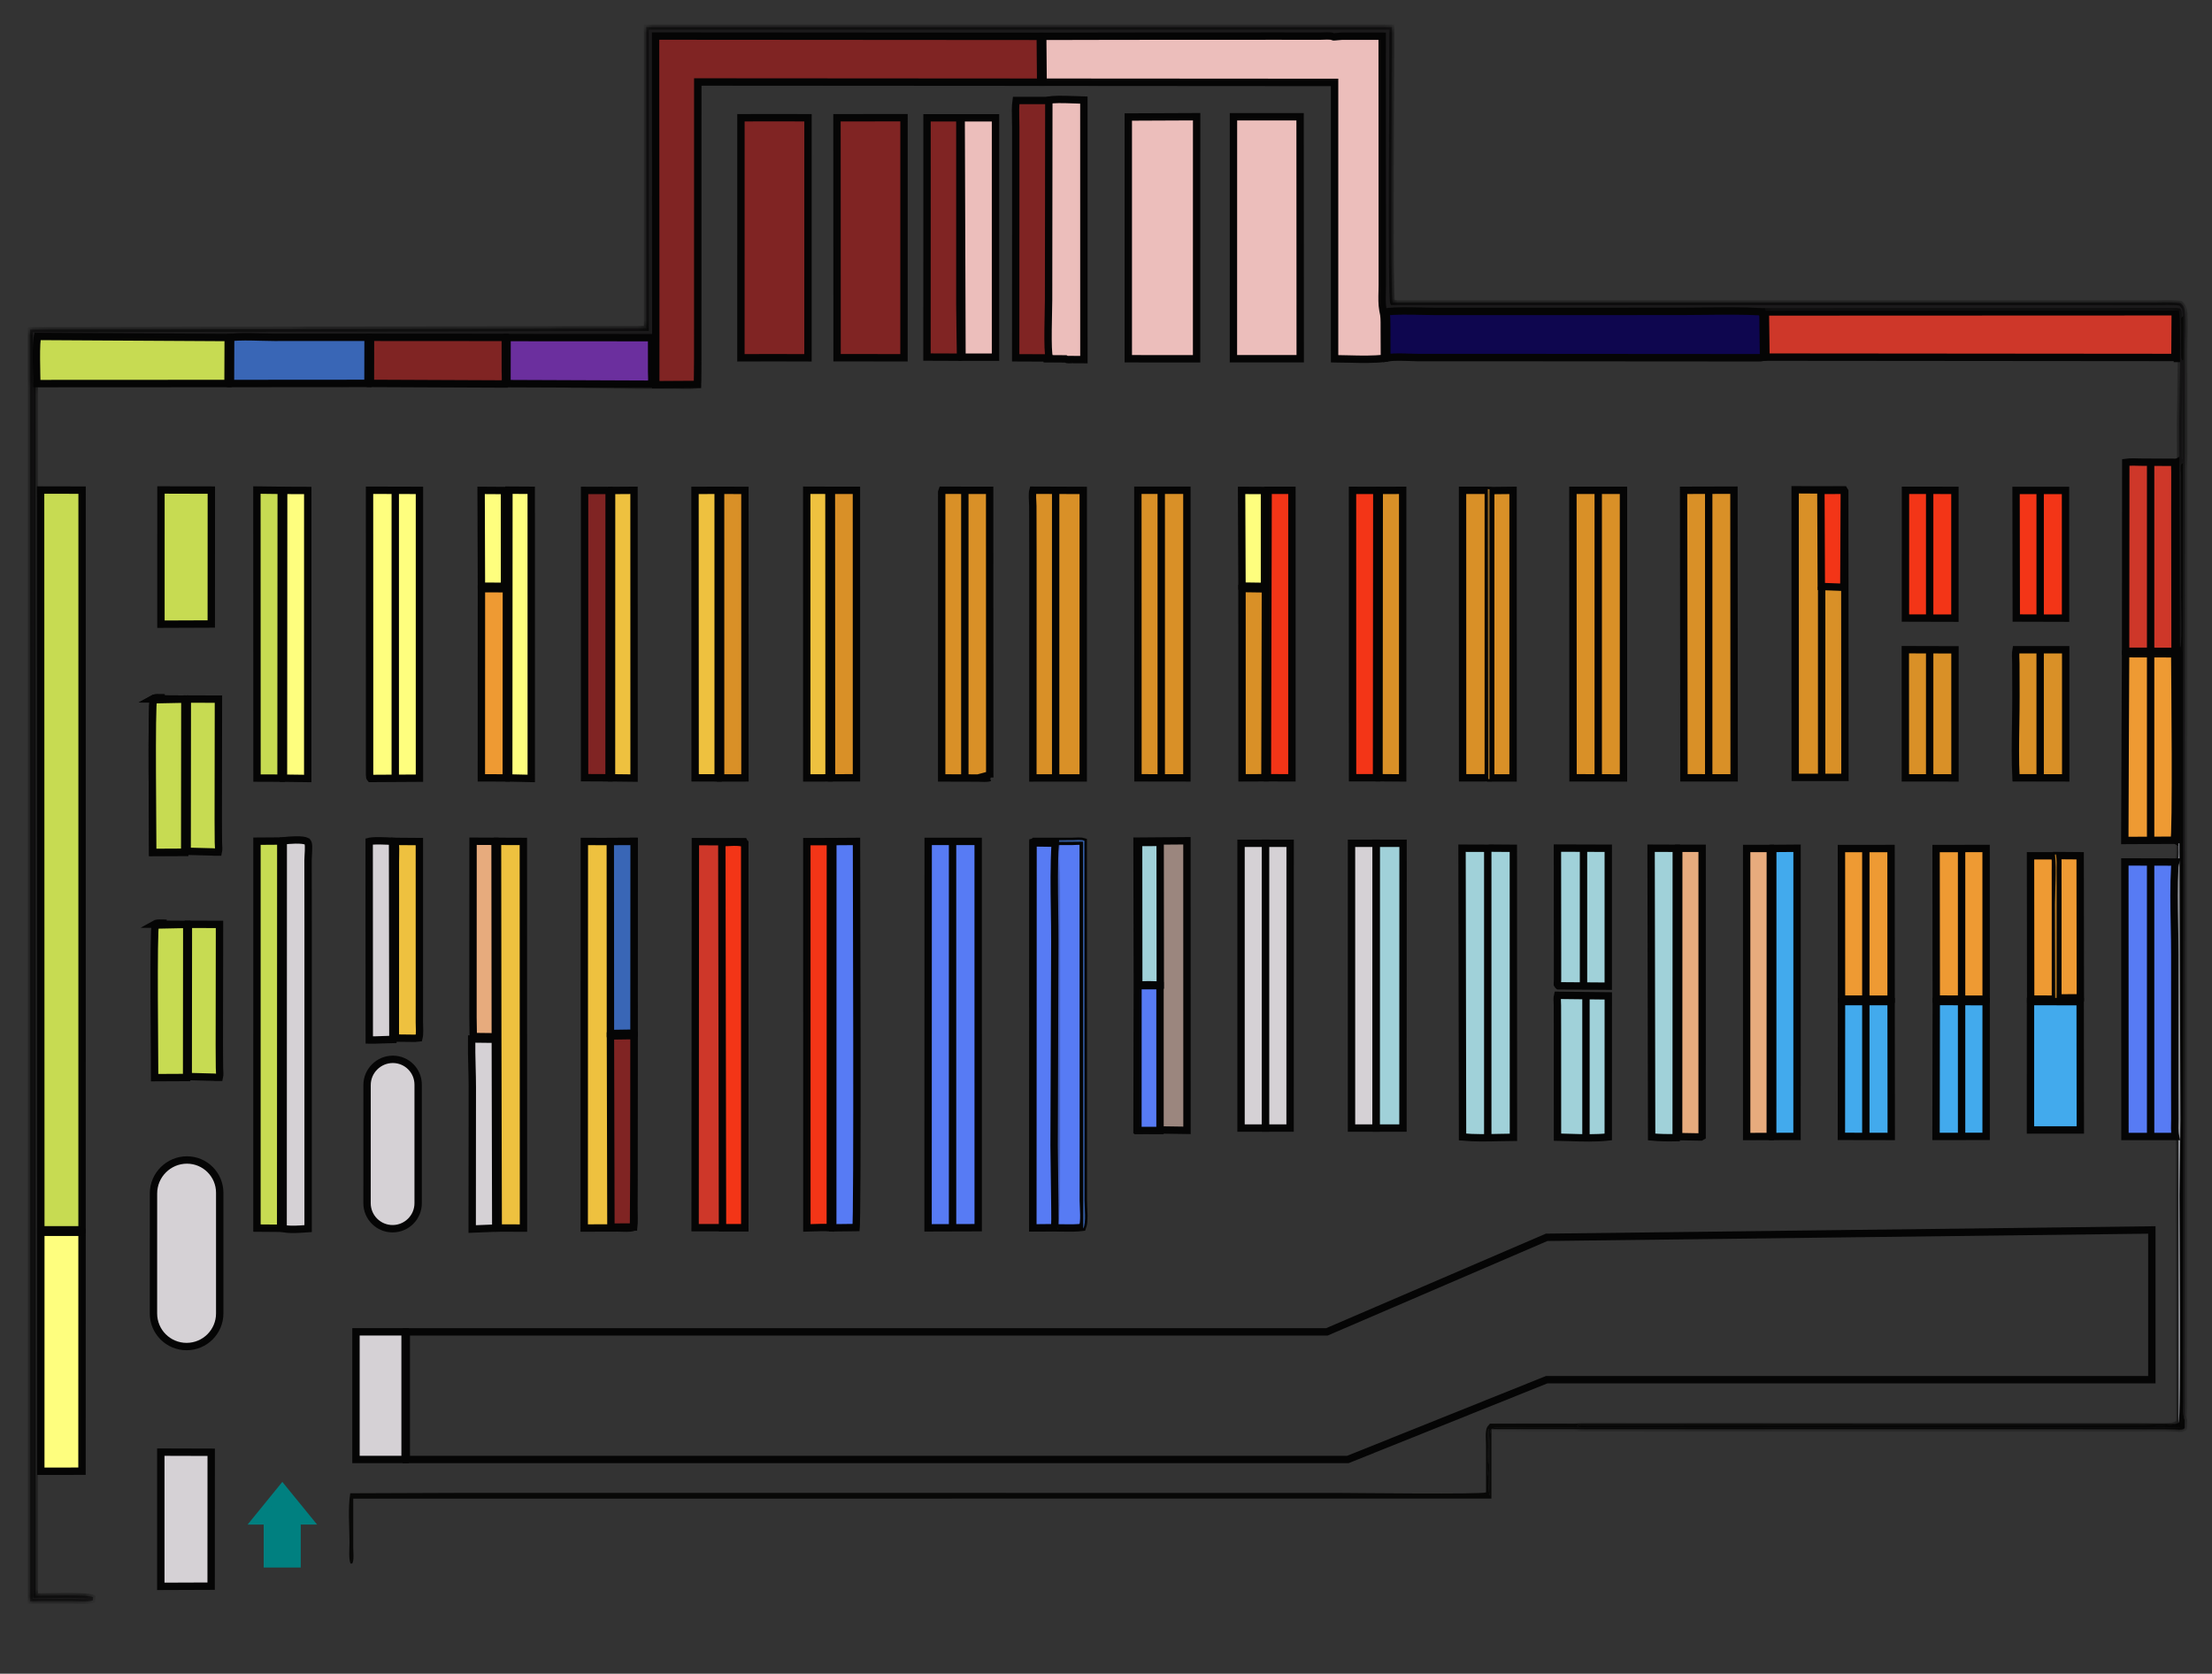 <svg width="300" height="227" viewBox="0 0 300 227" fill="none" xmlns="http://www.w3.org/2000/svg">
    <rect x="0" y="0" width="300" height="227" fill="#333333" stroke="none"/>
    <g id="floor_plan">
        <path id="Vector_2"
            d="M295.362 62.653L295.411 62.623L295.488 87.757L295.489 87.945L295.58 87.933L295.534 113.396L295.443 114.175L295.208 114.043C295.209 114.039 295.21 114.035 295.21 114.031C295.221 113.965 295.23 113.88 295.239 113.779C295.257 113.577 295.272 113.302 295.285 112.966C295.312 112.291 295.331 111.359 295.344 110.253C295.37 108.038 295.373 105.117 295.365 102.128C295.356 99.139 295.337 96.083 295.319 93.6C295.313 92.755 295.308 91.976 295.302 91.289C295.293 89.981 295.285 89.005 295.284 88.534L295.316 88.431L295.324 88.407V88.381L295.298 68.823V68.822L295.305 64.087V64.086C295.307 63.973 295.302 63.843 295.297 63.71V63.706C295.293 63.57 295.288 63.429 295.288 63.29C295.288 63.031 295.307 62.806 295.362 62.653ZM295.434 48.623L295.308 48.622L295.347 42.307L295.372 42.31C295.378 42.339 295.385 42.375 295.391 42.42C295.408 42.538 295.423 42.701 295.437 42.905C295.463 43.311 295.481 43.867 295.493 44.528C295.513 45.668 295.514 47.114 295.504 48.623L295.434 48.623Z"
            fill="#8E9096" stroke="#050505" />
        <path id="section_51" d="M168.388 66.507L171.494 66.522L171.495 79.531L168.443 79.488L168.388 66.507Z"
            fill="#FEFE7E" stroke="#050505" />
        <path id="section_77" d="M65.25 66.507L68.418 66.528L68.422 79.518L65.293 79.505L65.25 66.507Z"
            fill="#FEFE7E" stroke="#050505" />
        <path id="Vector_3"
            d="M282.145 135.327L279.096 135.343L279.097 121.817L279.091 118.048V118.048C279.091 117.898 279.093 117.744 279.095 117.587C279.104 117.082 279.112 116.548 279.024 116.039L282.118 116.064L282.145 135.327Z"
            fill="#EE9A33" stroke="#050505" />
        <path id="section_25"
            d="M278.763 135.514L275.405 135.508V135.505L275.406 135.496V135.486L275.387 116.067L278.692 116.073C278.778 116.55 278.77 117.049 278.763 117.557C278.76 117.72 278.757 117.885 278.758 118.049V118.05L278.764 121.817V121.817L278.763 135.51V135.514Z"
            fill="#EE9A33" stroke="#050505" />
        <g id="Vector_4">
            <path id="Vector"
                d="M282.312 135.492L282.287 135.688L275.218 135.674L275.24 135.486L278.73 135.535L278.693 122.657C278.718 120.467 278.929 118.075 278.705 115.907L278.82 115.871C278.982 116.573 278.922 117.332 278.924 118.049L278.93 121.817L278.93 135.51L282.312 135.492Z"
                fill="#D99027" />
            <g id="Mask group">
                <mask id="mask0_22_166" style="mask-type:luminance" maskUnits="userSpaceOnUse" x="275" y="115" width="8"
                    height="21">
                    <g id="Group">
                        <path id="Vector_5"
                            d="M282.312 135.492L282.287 135.688L275.218 135.674L275.24 135.486L278.73 135.535L278.693 122.657C278.718 120.467 278.929 118.075 278.705 115.907L278.82 115.871C278.982 116.573 278.922 117.332 278.924 118.049L278.93 121.817L278.93 135.51L282.312 135.492Z"
                            fill="#D5D1D5" />
                    </g>
                </mask>
                <g mask="url(#mask0_22_166)">
                    <path id="Vector_6"
                        d="M282.312 135.492L282.642 135.533L282.689 135.157L282.31 135.159L282.312 135.492ZM282.287 135.688L282.287 136.021L282.582 136.022L282.618 135.729L282.287 135.688ZM275.218 135.674L274.887 135.635L274.844 136.006L275.217 136.007L275.218 135.674ZM275.24 135.486L275.245 135.153L274.944 135.149L274.909 135.448L275.24 135.486ZM278.73 135.535L278.725 135.868L279.064 135.873L279.063 135.534L278.73 135.535ZM278.693 122.657L278.36 122.653V122.656V122.658L278.693 122.657ZM278.705 115.907L278.607 115.588L278.345 115.668L278.374 115.941L278.705 115.907ZM278.82 115.871L279.145 115.796L279.064 115.448L278.723 115.553L278.82 115.871ZM278.924 118.049L279.257 118.048V118.048L278.924 118.049ZM278.93 121.817H279.263V121.816L278.93 121.817ZM278.93 135.51H278.597V135.845L278.931 135.843L278.93 135.51ZM281.981 135.451L281.957 135.647L282.618 135.729L282.642 135.533L281.981 135.451ZM282.288 135.355L275.219 135.341L275.217 136.007L282.287 136.021L282.288 135.355ZM275.549 135.713L275.57 135.525L274.909 135.448L274.887 135.635L275.549 135.713ZM275.235 135.819L278.725 135.868L278.734 135.202L275.245 135.153L275.235 135.819ZM279.063 135.534L279.026 122.656L278.36 122.658L278.397 135.536L279.063 135.534ZM279.026 122.661C279.05 120.508 279.263 118.066 279.036 115.872L278.374 115.941C278.595 118.085 278.385 120.425 278.36 122.653L279.026 122.661ZM278.802 116.225L278.918 116.19L278.723 115.553L278.607 115.588L278.802 116.225ZM278.496 115.946C278.647 116.599 278.589 117.293 278.591 118.05L279.257 118.048C279.255 117.371 279.318 116.546 279.145 115.796L278.496 115.946ZM278.591 118.05L278.597 121.817L279.263 121.816L279.257 118.048L278.591 118.05ZM278.597 121.817L278.597 135.51H279.263L279.263 121.817H278.597ZM278.931 135.843L282.314 135.825L282.31 135.159L278.928 135.177L278.931 135.843Z"
                        fill="#050505" />
                </g>
            </g>
        </g>
        <path id="section_80"
            d="M64.156 114.093L67.142 114.107L67.175 140.617L64.186 140.582L64.147 137.953V137.952L64.156 114.093Z"
            fill="#E7AB7D" stroke="#050505" />
        <path id="section_81"
            d="M67.237 166.565L64.04 166.692L64.057 147.441C64.056 146.522 64.033 145.581 64.008 144.634C63.977 143.394 63.946 142.143 63.966 140.913L64.02 140.913L67.176 140.95L67.237 166.565Z"
            fill="#D5D1D5" stroke="#050505" />
        <path id="section_52" d="M171.557 105.484L168.451 105.497L168.444 79.821L171.621 79.866L171.557 105.484Z"
            fill="#D99027" stroke="#050505" />
        <path id="section_91"
            d="M29.602 111.194V111.196L29.62 114.253L29.62 114.255C29.622 114.37 29.629 114.494 29.636 114.617L29.637 114.626C29.644 114.753 29.652 114.881 29.654 115.007C29.659 115.213 29.649 115.403 29.611 115.564L29.052 115.567L28.893 115.549L28.886 115.548L28.878 115.548L25.384 115.456L25.405 94.809L29.626 94.821L29.602 111.194Z"
            fill="#C7DB52" stroke="#050505" />
        <path id="section_83"
            d="M53.628 122.07L53.625 116.92V116.92C53.625 116.681 53.631 116.43 53.636 116.175C53.651 115.496 53.667 114.778 53.578 114.115L56.878 114.14L56.88 134.009L56.877 138.685C56.877 138.86 56.883 139.047 56.891 139.236V139.238C56.897 139.429 56.904 139.622 56.904 139.814C56.906 140.156 56.887 140.482 56.818 140.764L56.266 140.822L53.618 140.792L53.628 122.07Z"
            fill="#EEC13F" stroke="#050505" />
        <g id="section_84">
            <path
                d="M53.285 140.973V140.956L53.295 122.07L53.292 116.921V116.92H53.459C53.459 116.672 53.464 116.416 53.47 116.157C53.486 115.415 53.503 114.646 53.385 113.947L53.285 140.973ZM53.285 140.973C52.837 140.978 52.391 140.997 51.949 141.015C51.851 141.019 51.754 141.023 51.657 141.027C51.131 141.048 50.609 141.065 50.083 141.056L50.069 114.123C50.099 114.115 50.137 114.106 50.183 114.098C50.284 114.079 50.411 114.065 50.557 114.055C50.851 114.034 51.211 114.03 51.58 114.035C52.224 114.045 52.885 114.082 53.241 114.104L53.285 140.973Z"
                fill="#D5D1D5" />
            <path
                d="M53.285 140.973V140.956L53.295 122.07L53.292 116.921V116.92H53.459C53.459 116.672 53.464 116.416 53.47 116.157C53.486 115.415 53.503 114.646 53.385 113.947L53.285 140.973ZM53.285 140.973C52.837 140.978 52.391 140.997 51.949 141.015C51.851 141.019 51.754 141.023 51.657 141.027C51.131 141.048 50.609 141.065 50.083 141.056L50.069 114.123C50.099 114.115 50.137 114.106 50.183 114.098C50.284 114.079 50.411 114.065 50.557 114.055C50.851 114.034 51.211 114.03 51.58 114.035C52.224 114.045 52.885 114.082 53.241 114.104L53.285 140.973Z"
                stroke="#050505" />
        </g>
        <path id="section_78"
            d="M65.284 105.498L65.293 79.838L68.588 79.852L68.679 79.852L68.663 105.508L65.284 105.498Z"
            fill="#EE9A33" stroke="#050505" />
        <g id="Vector_5_2">
            <path
                d="M25.072 94.822L24.914 94.835L24.907 94.835H24.9L21.842 94.824C21.842 94.824 21.842 94.824 21.842 94.824H21.841L21.842 94.657C21.764 94.657 21.684 94.655 21.604 94.652C21.275 94.641 20.935 94.63 20.65 94.794L25.072 94.822ZM25.072 94.822L25.05 115.587L20.714 115.608C20.715 114.986 20.706 113.651 20.693 111.943C20.679 109.889 20.66 107.294 20.652 104.751C20.644 102.311 20.645 99.917 20.668 98.086C20.68 97.17 20.697 96.397 20.721 95.829C20.733 95.546 20.747 95.315 20.762 95.145C20.77 95.059 20.778 94.991 20.786 94.94C20.788 94.928 20.79 94.918 20.792 94.908L25.072 94.822Z"
                fill="#C7DB52" />
            <path
                d="M25.072 94.822L24.914 94.835L24.907 94.835H24.9L21.842 94.824M25.072 94.822L20.65 94.794C20.935 94.63 21.275 94.641 21.604 94.652C21.684 94.655 21.764 94.657 21.842 94.657L21.841 94.824H21.842M25.072 94.822L25.05 115.587L20.714 115.608C20.715 114.986 20.706 113.651 20.693 111.943C20.679 109.889 20.66 107.294 20.652 104.751C20.644 102.311 20.645 99.917 20.668 98.086C20.68 97.17 20.697 96.397 20.721 95.829C20.733 95.546 20.747 95.315 20.762 95.145C20.77 95.059 20.778 94.991 20.786 94.94C20.788 94.928 20.79 94.918 20.792 94.908L25.072 94.822ZM21.842 94.824C21.842 94.824 21.842 94.824 21.842 94.824Z"
                stroke="#050505" />
        </g>
        <g id="section_92">
            <path
                d="M25.072 94.822L24.914 94.835L24.907 94.835H24.9L21.842 94.824C21.842 94.824 21.842 94.824 21.842 94.824H21.841L21.842 94.657C21.764 94.657 21.684 94.655 21.604 94.652C21.275 94.641 20.935 94.63 20.65 94.794L25.072 94.822ZM25.072 94.822L25.05 115.587L20.714 115.608C20.715 114.986 20.706 113.651 20.693 111.943C20.679 109.889 20.66 107.294 20.652 104.751C20.644 102.311 20.645 99.917 20.668 98.086C20.68 97.17 20.697 96.397 20.721 95.829C20.733 95.546 20.747 95.315 20.762 95.145C20.77 95.059 20.778 94.991 20.786 94.94C20.788 94.928 20.79 94.918 20.792 94.908L25.072 94.822Z"
                fill="#C7DB52" />
            <path
                d="M25.072 94.822L24.914 94.835L24.907 94.835H24.9L21.842 94.824M25.072 94.822L20.65 94.794C20.935 94.63 21.275 94.641 21.604 94.652C21.684 94.655 21.764 94.657 21.842 94.657L21.841 94.824H21.842M25.072 94.822L25.05 115.587L20.714 115.608C20.715 114.986 20.706 113.651 20.693 111.943C20.679 109.889 20.66 107.294 20.652 104.751C20.644 102.311 20.645 99.917 20.668 98.086C20.68 97.17 20.697 96.397 20.721 95.829C20.733 95.546 20.747 95.315 20.762 95.145C20.77 95.059 20.778 94.991 20.786 94.94C20.788 94.928 20.79 94.918 20.792 94.908L25.072 94.822ZM21.842 94.824C21.842 94.824 21.842 94.824 21.842 94.824Z"
                stroke="#050505" />
        </g>
        <path id="section_93"
            d="M29.747 141.747V141.748L29.765 144.805L29.765 144.807C29.767 144.922 29.774 145.046 29.781 145.169L29.782 145.178C29.789 145.305 29.797 145.433 29.799 145.559C29.803 145.765 29.794 145.955 29.756 146.116L29.197 146.119L29.038 146.101L29.031 146.1L29.023 146.1L25.529 146.008L25.55 125.361L29.771 125.373L29.747 141.747Z"
            fill="#C7DB52" stroke="#050505" />
        <g id="section_94">
            <path
                d="M25.33 125.374L25.172 125.387L25.165 125.387H25.158L22.1 125.376C22.1 125.376 22.1 125.376 22.1 125.376H22.1L22.1 125.21C22.022 125.21 21.943 125.207 21.862 125.204C21.533 125.193 21.193 125.182 20.908 125.346L25.33 125.374ZM25.33 125.374L25.309 146.139L20.972 146.16C20.974 145.538 20.964 144.203 20.952 142.495C20.937 140.441 20.918 137.847 20.91 135.303C20.902 132.863 20.904 130.469 20.927 128.638C20.938 127.722 20.956 126.949 20.98 126.381C20.992 126.098 21.005 125.867 21.021 125.697C21.029 125.611 21.037 125.544 21.045 125.492C21.047 125.48 21.048 125.47 21.05 125.46L25.33 125.374Z"
                fill="#C7DB52" />
            <path
                d="M25.33 125.374L25.172 125.387L25.165 125.387H25.158L22.1 125.376M25.33 125.374L20.908 125.346C21.193 125.182 21.533 125.193 21.862 125.204C21.943 125.207 22.022 125.21 22.1 125.21L22.1 125.376H22.1M25.33 125.374L25.309 146.139L20.972 146.16C20.974 145.538 20.964 144.203 20.952 142.495C20.937 140.441 20.918 137.847 20.91 135.303C20.902 132.863 20.904 130.469 20.927 128.638C20.938 127.722 20.956 126.949 20.98 126.381C20.992 126.098 21.005 125.867 21.021 125.697C21.029 125.611 21.037 125.544 21.045 125.492C21.047 125.48 21.048 125.47 21.05 125.46L25.33 125.374ZM22.1 125.376C22.1 125.376 22.1 125.376 22.1 125.376Z"
                stroke="#050505" />
        </g>
        <path id="section_23" d="M273.454 83.822L273.426 66.519L280.132 66.513L280.14 83.84L273.454 83.822Z"
            fill="#F33517" stroke="#050505" />
        <path id="Vector 16" d="M276.693 66.593V83.907" stroke="#050505" />
        <path id="section_27" d="M258.428 66.499L265.134 66.506V83.84L258.424 83.823L258.428 66.499Z"
            fill="#F33517" stroke="#050505" />
        <path id="section_28" d="M258.408 88.116L265.142 88.134L265.145 105.505L258.413 105.498L258.408 88.116Z"
            fill="#D99027" stroke="#050505" />
        <path id="Vector 2" d="M261.709 87.902V105.549" stroke="#050505" />
        <path id="Vector 3" d="M261.709 66.26V83.907" stroke="#050505" />
        <path id="section_24"
            d="M273.412 94.353L273.398 89.987C273.398 89.827 273.392 89.656 273.385 89.485C273.385 89.474 273.384 89.463 273.384 89.453C273.378 89.29 273.372 89.126 273.369 88.963C273.365 88.665 273.375 88.379 273.421 88.126L280.157 88.127L280.161 105.504L273.416 105.491C273.296 103.087 273.335 100.647 273.374 98.21C273.394 96.921 273.415 95.633 273.412 94.353Z"
            fill="#D99027" stroke="#050505" />
        <path id="section_26" d="M275.384 135.841L282.121 135.854L282.144 153.255L275.38 153.256L275.384 135.841Z"
            fill="#42AAED" stroke="#050505" />
        <path id="Vector_8"
            d="M202.272 193.832L202.27 203.25L47.908 203.254L47.909 209.908C47.908 210.437 48.045 211.649 47.775 212.054L47.534 212.066C47.259 211.285 47.406 210.034 47.403 209.192C47.395 207.076 47.171 204.608 47.501 202.529L63.153 202.47L92.334 202.47L181.844 202.482C183.705 202.483 200.979 202.692 201.544 202.409L201.542 196.092C201.544 195.384 201.39 194.155 201.692 193.543C201.817 194.144 201.746 194.857 201.748 195.471C201.754 197.052 201.653 198.71 201.819 200.28C201.829 199.974 201.823 199.655 201.876 199.354C201.911 199.158 201.932 199.059 201.896 198.857C201.616 197.304 202.008 195.594 201.871 194.017L201.855 193.848L201.971 193.836C202.005 195.249 201.633 202.054 202.075 202.878C202.072 201.696 201.876 194.466 202.179 193.97L202.272 193.832Z"
            fill="#080807" />
        <path id="section_34" d="M249.751 135.841L256.479 135.848L256.498 154.137L249.737 154.125L249.751 135.841Z"
            fill="#42AAED" stroke="#050505" />
        <path id="section_43" d="M202.179 105.509L202.179 66.535L205.206 66.503L205.208 105.51L202.179 105.509Z"
            fill="#D99027" stroke="#050505" />
        <path id="section_90" d="M21.829 66.453L28.663 66.472L28.654 84.631L21.828 84.657L21.829 66.453Z"
            fill="#C7DB52" stroke="#050505" />
        <path id="section_30" d="M262.603 135.832L269.368 135.855L269.365 154.125L262.572 154.132L262.603 135.832Z"
            fill="#42AAED" stroke="#050505" />
        <path id="section_64" d="M109.413 66.489L112.425 66.498L112.441 105.503L109.418 105.508L109.413 66.489Z"
            fill="#EEC13F" stroke="#050505" />
        <path id="section_76" d="M68.996 105.512L69.021 66.48L72.047 66.498L72.052 105.58L68.996 105.512Z"
            fill="#FEFE7E" stroke="#050505" />
        <path id="section_71" d="M82.936 105.495L82.945 66.52L85.988 66.499L85.995 105.53L82.936 105.495Z"
            fill="#EEC13F" stroke="#050505" />
        <path id="section_68" d="M94.26 66.508L97.397 66.5L97.4 105.506L94.275 105.494L94.26 66.508Z"
            fill="#EEC13F" stroke="#050505" />
        <path id="section_41"
            d="M211.222 133.553C211.222 133.553 211.222 133.553 211.222 133.551C211.221 133.545 211.216 133.522 211.214 133.474C211.212 133.42 211.213 133.353 211.217 133.281C211.219 133.229 211.223 133.17 211.227 133.114C211.232 133.026 211.238 132.941 211.238 132.888L211.239 130.046L211.224 115.024L218.12 115.046L218.119 133.754L211.371 133.705C211.353 133.689 211.335 133.673 211.32 133.66C211.308 133.649 211.297 133.64 211.289 133.632C211.251 133.597 211.232 133.574 211.222 133.553Z"
            fill="#A0D1D9" stroke="#050505" />
        <path id="Vector 13" d="M214.761 115.205V133.851" stroke="#050505" />
        <path id="section_38"
            d="M227.663 154.154L227.676 115.053L230.851 115.051L230.849 154.112L230.685 154.207L227.663 154.154Z"
            fill="#E7AB7D" stroke="#050505" />
        <path id="section_37" d="M236.887 115.076L240.096 115.072L240.087 154.139L236.889 154.147L236.887 115.076Z"
            fill="#E7AB7D" stroke="#050505" />
        <path id="section_47" d="M183.432 66.503L186.728 66.509L186.693 105.481L183.439 105.48L183.432 66.503Z"
            fill="#F33517" stroke="#050505" />
        <path id="section_46" d="M187.026 105.483L187.06 66.509L190.237 66.502L190.235 105.507L187.026 105.483Z"
            fill="#D99027" stroke="#050505" />
        <path id="section_50" d="M171.89 105.484L171.988 66.502L175.216 66.499L175.214 105.493L171.89 105.484Z"
            fill="#F33517" stroke="#050505" />
        <path id="section_87" d="M34.843 66.463L38.139 66.505L38.115 105.539L34.855 105.528L34.843 66.463Z"
            fill="#C7DB52" stroke="#050505" />
        <path id="section_42"
            d="M211.229 140.1L211.222 136.387C211.222 136.264 211.216 136.13 211.209 135.996L211.209 135.988C211.202 135.855 211.196 135.72 211.195 135.587C211.192 135.363 211.204 135.158 211.246 134.99L218.123 135.07L218.118 154.201C216.457 154.389 214.638 154.331 212.88 154.275C212.323 154.257 211.771 154.24 211.232 154.23L211.229 140.1Z"
            fill="#A0D1D9" stroke="#050505" />
        <path id="Vector 14" d="M215.094 134.85V154.162" stroke="#050505" />
        <path id="section_67" d="M101.036 105.504L97.733 105.507L97.73 66.5L101.03 66.507L101.036 105.504Z"
            fill="#D99027" stroke="#050505" />
        <path id="section_36" d="M240.42 154.138L240.429 115.07L243.724 115.045L243.719 154.129L240.42 154.138Z"
            fill="#42AAED" stroke="#050505" />
        <path id="section_72" d="M79.284 66.512L82.612 66.521L82.603 105.492L79.282 105.476L79.284 66.512Z"
            fill="#802423" stroke="#050505" />
        <path id="section_86" d="M38.448 105.542L38.472 66.508L41.739 66.521L41.735 105.585L38.448 105.542Z"
            fill="#FEFE7E" stroke="#050505" />
        <path id="section_63" d="M116.158 105.491L112.774 105.502L112.758 66.499L116.154 66.502L116.158 105.491Z"
            fill="#D99027" stroke="#050505" />
        <path id="section_33" d="M256.479 135.515L249.751 135.508L249.743 115.081L256.47 115.08L256.479 135.515Z"
            fill="#EE9A33" stroke="#050505" />
        <path id="section_29" d="M269.368 135.522L262.603 135.499L262.58 115.086L269.362 115.076L269.368 135.522Z"
            fill="#EE9A33" stroke="#050505" />
        <path id="Vector 4" d="M266.038 115.205V154.162" stroke="#050505" />
        <path id="section_39"
            d="M224 154.202L223.927 115.039L227.343 115.052L227.33 154.299C226.201 154.322 225.078 154.313 224 154.202Z"
            fill="#A0D1D9" stroke="#050505" />
        <path id="section_54" d="M168.313 114.373H171.643V114.469L171.636 152.997H170.834H168.313V114.373Z"
            fill="#D5D1D5" stroke="#050505" />
        <path id="section_44"
            d="M201.846 66.514L201.846 105.487H201.835L198.362 105.494L198.355 66.501L201.764 66.503L201.846 66.514Z"
            fill="#D99027" stroke="#050505" />
        <g id="Vector_9">
            <path id="Vector_7" d="M202.013 66.37L202.013 105.676L201.836 105.653L201.776 66.336L202.013 66.37Z"
                fill="#AB7726" />
            <g id="Mask group_2">
                <mask id="mask1_22_166" style="mask-type:luminance" maskUnits="userSpaceOnUse" x="201" y="66" width="2"
                    height="40">
                    <g id="Group_2">
                        <path id="Vector_10"
                            d="M202.013 66.37L202.013 105.676L201.836 105.653L201.776 66.336L202.013 66.37Z"
                            fill="#D5D1D5" />
                    </g>
                </mask>
                <g mask="url(#mask1_22_166)">
                    <path id="Vector_11"
                        d="M202.013 66.37H202.346V66.082L202.06 66.041L202.013 66.37ZM202.013 105.676L201.971 106.006L202.346 106.053V105.676H202.013ZM201.836 105.653L201.503 105.654L201.503 105.947L201.794 105.984L201.836 105.653ZM201.776 66.336L201.823 66.007L201.442 65.952L201.443 66.337L201.776 66.336ZM201.68 66.37L201.68 105.676H202.346L202.346 66.37H201.68ZM202.055 105.345L201.877 105.323L201.794 105.984L201.971 106.006L202.055 105.345ZM202.169 105.653L202.109 66.336L201.443 66.337L201.503 105.654L202.169 105.653ZM201.729 66.666L201.965 66.7L202.06 66.041L201.823 66.007L201.729 66.666Z"
                        fill="#050505" />
                </g>
            </g>
        </g>
        <path id="section_48"
            d="M186.635 114.519V114.373L190.289 114.373L190.276 152.996C189.708 152.997 188.818 152.997 188.04 152.997C187.611 152.996 187.216 152.996 186.928 152.996H186.626V152.918L186.635 114.519Z"
            fill="#A0D1D9" stroke="#050505" />
        <g id="Vector_10_2">
            <path id="Vector_12"
                d="M296.304 192.621L296.291 193.697C296.209 193.75 296.137 193.824 296.045 193.856C295.824 193.933 295.233 193.854 294.984 193.854L291.655 193.848L274.805 193.841L226.414 193.84L202.272 193.832L202.179 193.97C201.876 194.466 202.072 201.696 202.075 202.878C201.633 202.053 202.005 195.249 201.971 193.836L201.855 193.848L201.871 194.017C202.008 195.594 201.616 197.304 201.896 198.857C201.932 199.058 201.911 199.158 201.876 199.353C201.823 199.655 201.829 199.974 201.819 200.28C201.653 198.71 201.754 197.052 201.748 195.471C201.746 194.857 201.817 194.144 201.692 193.543L202.075 193.09L295.101 193.109L295.468 192.989L295.441 155.166C295.436 154.842 295.48 154.56 295.267 154.307C295.029 153.528 295.127 152.577 295.124 151.766L295.113 147.365L295.12 129.497C295.128 125.56 294.887 121.507 295.114 117.583C295.131 117.298 295.213 117.018 295.305 116.749C295.567 116.443 295.451 114.86 295.458 114.375L295.587 114.377L295.7 113.405L295.747 87.745C295.969 85.491 295.808 83.086 295.808 80.818L295.804 67.659L295.803 64.421C295.803 64.064 295.716 63.401 295.802 63.077C295.832 62.965 296.031 62.744 296.105 62.638L296.121 113.207L296.11 169.823L296.113 185.377L296.119 190.066C296.121 190.892 295.998 191.848 296.304 192.621ZM295.101 193.109L202.075 193.09L201.692 193.543C201.817 194.144 201.746 194.857 201.748 195.471C201.754 197.052 201.653 198.71 201.819 200.28C201.829 199.974 201.823 199.655 201.876 199.353C201.911 199.158 201.932 199.058 201.896 198.857C201.616 197.304 202.008 195.594 201.871 194.017L201.855 193.848L201.971 193.836C202.005 195.249 201.633 202.053 202.075 202.878C202.072 201.696 201.876 194.466 202.179 193.97L202.272 193.832C202.413 193.744 202.566 193.664 202.734 193.644C203.605 193.546 204.597 193.64 205.478 193.639L211.232 193.636L230.957 193.634L295.679 193.635V193.554H215.231C214.954 193.554 214.414 193.625 214.16 193.554C214.036 193.52 213.943 193.414 213.835 193.344C214.202 193.183 214.695 193.254 215.094 193.254L217.95 193.256L230.91 193.261L280.595 193.269L290.281 193.266C291.758 193.265 293.722 193.531 295.101 193.109Z"
                fill="#080807" />
            <g id="Mask group_3">
                <mask id="mask2_22_166" style="mask-type:luminance" maskUnits="userSpaceOnUse" x="201" y="62" width="96"
                    height="141">
                    <g id="Group_3">
                        <path id="Vector_13"
                            d="M296.304 192.621L296.291 193.697C296.209 193.75 296.137 193.824 296.045 193.856C295.824 193.933 295.233 193.854 294.984 193.854L291.655 193.848L274.805 193.841L226.414 193.84L202.272 193.832L202.179 193.97C201.876 194.466 202.072 201.696 202.075 202.878C201.633 202.053 202.005 195.249 201.971 193.836L201.855 193.848L201.871 194.017C202.008 195.594 201.616 197.304 201.896 198.857C201.932 199.058 201.911 199.158 201.876 199.353C201.823 199.655 201.829 199.974 201.819 200.28C201.653 198.71 201.754 197.052 201.748 195.471C201.746 194.857 201.817 194.144 201.692 193.543L202.075 193.09L295.101 193.109L295.468 192.989L295.441 155.166C295.436 154.842 295.48 154.56 295.267 154.307C295.029 153.528 295.127 152.577 295.124 151.766L295.113 147.365L295.12 129.497C295.128 125.56 294.887 121.507 295.114 117.583C295.131 117.298 295.213 117.018 295.305 116.749C295.567 116.443 295.451 114.86 295.458 114.375L295.587 114.377L295.7 113.405L295.747 87.745C295.969 85.491 295.808 83.086 295.808 80.818L295.804 67.659L295.803 64.421C295.803 64.064 295.716 63.401 295.802 63.077C295.832 62.965 296.031 62.744 296.105 62.638L296.121 113.207L296.11 169.823L296.113 185.377L296.119 190.066C296.121 190.892 295.998 191.848 296.304 192.621ZM295.101 193.109L202.075 193.09L201.692 193.543C201.817 194.144 201.746 194.857 201.748 195.471C201.754 197.052 201.653 198.71 201.819 200.28C201.829 199.974 201.823 199.655 201.876 199.353C201.911 199.158 201.932 199.058 201.896 198.857C201.616 197.304 202.008 195.594 201.871 194.017L201.855 193.848L201.971 193.836C202.005 195.249 201.633 202.053 202.075 202.878C202.072 201.696 201.876 194.466 202.179 193.97L202.272 193.832C202.413 193.744 202.566 193.664 202.734 193.644C203.605 193.546 204.597 193.64 205.478 193.639L211.232 193.636L230.957 193.634L295.679 193.635V193.554H215.231C214.954 193.554 214.414 193.625 214.16 193.554C214.036 193.52 213.943 193.414 213.835 193.344C214.202 193.183 214.695 193.254 215.094 193.254L217.95 193.256L230.91 193.261L280.595 193.269L290.281 193.266C291.758 193.265 293.722 193.531 295.101 193.109Z"
                            fill="#D5D1D5" />
                    </g>
                </mask>
                <g mask="url(#mask2_22_166)">
                    <path id="Vector_14"
                        d="M202.179 193.97L202.041 193.878L202.039 193.881L202.037 193.884L202.179 193.97ZM202.075 202.878L201.928 202.957L202.242 202.878L202.075 202.878ZM201.971 193.836L202.137 193.832L202.133 193.651L201.954 193.67L201.971 193.836ZM201.855 193.848L201.838 193.682L201.675 193.699L201.69 193.863L201.855 193.848ZM201.871 194.017L202.037 194.002V194.001L201.871 194.017ZM201.819 200.28L201.653 200.298L201.985 200.286L201.819 200.28ZM201.692 193.543L201.565 193.435L201.512 193.497L201.529 193.577L201.692 193.543ZM202.075 193.09V192.923H201.998L201.948 192.982L202.075 193.09ZM202.134 193.739L202.041 193.878L202.317 194.063L202.41 193.925L202.134 193.739ZM202.037 193.884C202.001 193.943 201.98 194.028 201.964 194.108C201.948 194.196 201.934 194.305 201.922 194.431C201.898 194.684 201.88 195.016 201.868 195.4C201.844 196.169 201.84 197.159 201.846 198.168C201.857 200.199 201.907 202.28 201.909 202.878L202.242 202.878C202.24 202.295 202.19 200.17 202.179 198.166C202.173 197.158 202.177 196.173 202.201 195.411C202.213 195.029 202.23 194.705 202.253 194.463C202.265 194.342 202.278 194.244 202.292 194.17C202.299 194.133 202.305 194.105 202.312 194.084C202.318 194.062 202.322 194.055 202.321 194.057L202.037 193.884ZM202.222 202.799C202.183 202.727 202.143 202.561 202.11 202.291C202.079 202.03 202.057 201.696 202.044 201.31C202.016 200.539 202.02 199.57 202.036 198.58C202.069 196.609 202.154 194.542 202.137 193.832L201.804 193.84C201.821 194.542 201.737 196.584 201.703 198.575C201.687 199.566 201.683 200.542 201.711 201.322C201.725 201.712 201.747 202.056 201.78 202.331C201.812 202.596 201.856 202.822 201.928 202.957L202.222 202.799ZM201.954 193.67L201.838 193.682L201.873 194.013L201.988 194.001L201.954 193.67ZM201.69 193.863L201.705 194.032L202.037 194.001L202.021 193.832L201.69 193.863ZM201.705 194.031C201.772 194.805 201.71 195.612 201.664 196.437C201.618 197.256 201.588 198.089 201.732 198.887L202.06 198.828C201.924 198.073 201.95 197.274 201.996 196.455C202.042 195.643 202.106 194.806 202.037 194.002L201.705 194.031ZM201.732 198.887C201.763 199.056 201.747 199.13 201.713 199.325L202.04 199.382C202.075 199.186 202.101 199.061 202.06 198.828L201.732 198.887ZM201.713 199.325C201.657 199.641 201.663 199.981 201.652 200.274L201.985 200.286C201.996 199.968 201.99 199.668 202.04 199.382L201.713 199.325ZM201.984 200.263C201.819 198.703 201.921 197.067 201.914 195.471L201.581 195.472C201.588 197.037 201.486 198.716 201.653 200.298L201.984 200.263ZM201.914 195.471C201.914 195.32 201.918 195.163 201.922 195C201.927 194.838 201.931 194.67 201.932 194.503C201.934 194.17 201.921 193.827 201.855 193.509L201.529 193.577C201.588 193.86 201.601 194.175 201.599 194.501C201.598 194.664 201.594 194.828 201.589 194.991C201.585 195.153 201.581 195.316 201.581 195.472L201.914 195.471ZM201.819 193.651L202.202 193.197L201.948 192.982L201.565 193.435L201.819 193.651ZM202.075 193.256L295.101 193.276V192.943L202.075 192.923V193.256ZM296.304 192.621L296.637 192.625L296.638 192.559L296.614 192.498L296.304 192.621ZM296.291 193.697L296.472 193.977L296.622 193.88L296.624 193.701L296.291 193.697ZM202.272 193.832L202.096 193.549L201.109 194.165L202.272 194.165V193.832ZM295.101 193.109L295.199 193.427L295.202 193.426L295.205 193.425L295.101 193.109ZM295.468 192.989L295.572 193.305L295.802 193.23L295.801 192.988L295.468 192.989ZM295.441 155.166L295.774 155.166V155.163V155.161L295.441 155.166ZM295.267 154.307L294.949 154.404L294.969 154.469L295.012 154.521L295.267 154.307ZM295.124 151.766L294.791 151.767V151.767L295.124 151.766ZM295.113 147.365H294.78V147.366L295.113 147.365ZM295.12 129.497L294.787 129.497V129.497H295.12ZM295.305 116.749L295.053 116.532L295.011 116.58L294.99 116.641L295.305 116.749ZM295.458 114.375L295.462 114.042L295.13 114.039L295.125 114.37L295.458 114.375ZM295.587 114.377L295.584 114.71L295.884 114.713L295.918 114.415L295.587 114.377ZM295.7 113.405L296.031 113.444L296.033 113.425L296.033 113.406L295.7 113.405ZM295.747 87.745L295.416 87.712L295.414 87.728V87.744L295.747 87.745ZM296.105 62.638H296.438L296.437 61.567L295.83 62.449L296.105 62.638ZM295.679 193.635V193.968H296.012V193.635H295.679ZM295.679 193.554H296.012V193.221H295.679V193.554ZM214.16 193.554L214.25 193.234L214.249 193.233L214.16 193.554ZM213.835 193.345L213.701 193.04L213.134 193.289L213.654 193.625L213.835 193.345ZM215.094 193.254L215.094 193.587H215.094L215.094 193.254ZM217.95 193.256L217.95 193.589H217.95V193.256ZM295.971 192.617L295.959 193.693L296.624 193.701L296.637 192.625L295.971 192.617ZM296.111 193.417C296.08 193.437 296.053 193.457 296.031 193.474C296.006 193.493 295.993 193.503 295.976 193.515C295.944 193.539 295.935 193.542 295.936 193.541L296.154 194.171C296.248 194.138 296.321 194.088 296.368 194.053C296.43 194.008 296.44 193.997 296.472 193.977L296.111 193.417ZM295.936 193.541C295.937 193.541 295.926 193.545 295.901 193.548C295.877 193.551 295.846 193.554 295.808 193.555C295.732 193.558 295.641 193.556 295.541 193.551C295.363 193.543 295.116 193.521 294.984 193.521L294.983 194.187C295.1 194.187 295.274 194.205 295.509 194.216C295.616 194.222 295.729 194.225 295.834 194.221C295.931 194.217 296.05 194.207 296.154 194.171L295.936 193.541ZM294.984 193.521L291.655 193.515L291.654 194.181L294.983 194.187L294.984 193.521ZM291.655 193.515L274.805 193.508V194.174L291.655 194.181L291.655 193.515ZM274.805 193.508L226.414 193.507V194.173L274.805 194.174V193.508ZM226.414 193.507L202.272 193.499V194.165L226.414 194.173V193.507ZM295.205 193.425L295.572 193.305L295.365 192.672L294.998 192.793L295.205 193.425ZM295.801 192.988L295.774 155.166L295.108 155.166L295.135 192.989L295.801 192.988ZM295.774 155.161C295.772 155.037 295.781 154.836 295.763 154.672C295.741 154.483 295.681 154.282 295.522 154.093L295.012 154.521C295.066 154.585 295.09 154.651 295.101 154.748C295.115 154.87 295.105 154.971 295.108 155.171L295.774 155.161ZM295.586 154.209C295.48 153.865 295.446 153.47 295.44 153.044C295.438 152.833 295.442 152.619 295.447 152.403C295.452 152.19 295.458 151.973 295.457 151.765L294.791 151.767C294.792 151.964 294.787 152.171 294.781 152.388C294.776 152.603 294.772 152.828 294.774 153.053C294.78 153.5 294.816 153.97 294.949 154.404L295.586 154.209ZM295.457 151.765L295.446 147.364L294.78 147.366L294.791 151.767L295.457 151.765ZM295.446 147.365L295.453 129.497H294.787L294.78 147.365H295.446ZM295.453 129.498C295.461 125.531 295.22 121.516 295.447 117.603L294.782 117.564C294.554 121.498 294.795 125.59 294.787 129.497L295.453 129.498ZM295.447 117.603C295.46 117.364 295.53 117.121 295.62 116.856L294.99 116.641C294.896 116.915 294.801 117.231 294.782 117.564L295.447 117.603ZM295.558 116.965C295.636 116.875 295.679 116.765 295.706 116.674C295.734 116.577 295.754 116.469 295.769 116.36C295.797 116.141 295.808 115.884 295.81 115.632C295.812 115.378 295.807 115.12 295.801 114.899C295.795 114.672 295.789 114.492 295.791 114.381L295.125 114.37C295.123 114.5 295.129 114.7 295.135 114.916C295.141 115.137 295.146 115.385 295.144 115.626C295.142 115.869 295.132 116.095 295.108 116.274C295.097 116.363 295.082 116.433 295.067 116.484C295.051 116.54 295.041 116.546 295.053 116.532L295.558 116.965ZM295.455 114.708L295.584 114.71L295.591 114.044L295.462 114.042L295.455 114.708ZM295.918 114.415L296.031 113.444L295.369 113.367L295.257 114.338L295.918 114.415ZM296.033 113.406L296.08 87.745L295.414 87.744L295.367 113.405L296.033 113.406ZM296.078 87.777C296.302 85.502 296.141 83.054 296.141 80.818H295.475C295.475 83.118 295.636 85.479 295.416 87.712L296.078 87.777ZM296.141 80.818L296.137 67.659H295.471L295.475 80.818H296.141ZM296.137 67.659L296.136 64.421H295.47L295.471 67.659H296.137ZM296.136 64.421C296.136 64.235 296.113 63.949 296.103 63.722C296.092 63.465 296.096 63.268 296.124 63.163L295.481 62.991C295.422 63.21 295.427 63.507 295.437 63.752C295.449 64.027 295.47 64.25 295.47 64.421H296.136ZM296.124 63.163C296.118 63.186 296.113 63.186 296.134 63.154C296.15 63.127 296.173 63.095 296.203 63.057C296.232 63.018 296.262 62.981 296.292 62.941C296.321 62.905 296.354 62.863 296.379 62.827L295.83 62.449C295.798 62.496 295.752 62.549 295.672 62.654C295.639 62.698 295.602 62.749 295.57 62.799C295.542 62.843 295.502 62.913 295.481 62.991L296.124 63.163ZM295.772 62.638L295.788 113.207H296.454L296.438 62.638H295.772ZM295.788 113.207L295.777 169.823H296.443L296.454 113.207H295.788ZM295.777 169.823L295.78 185.377H296.446L296.443 169.823H295.777ZM295.78 185.377L295.786 190.066L296.452 190.066L296.446 185.377H295.78ZM295.786 190.066C295.787 190.266 295.779 190.475 295.773 190.695C295.766 190.913 295.76 191.141 295.765 191.369C295.773 191.823 295.82 192.302 295.995 192.744L296.614 192.498C296.483 192.167 296.438 191.782 296.43 191.357C296.427 191.147 296.432 190.933 296.439 190.715C296.445 190.5 296.453 190.279 296.452 190.066L295.786 190.066ZM202.448 194.115C202.581 194.032 202.681 193.986 202.772 193.975L202.697 193.314C202.452 193.342 202.246 193.456 202.096 193.549L202.448 194.115ZM202.772 193.975C203.184 193.929 203.631 193.927 204.095 193.938C204.548 193.949 205.034 193.972 205.478 193.972L205.478 193.306C205.042 193.306 204.59 193.283 204.11 193.272C203.64 193.261 203.156 193.262 202.697 193.314L202.772 193.975ZM205.478 193.972L211.233 193.968L211.232 193.303L205.478 193.306L205.478 193.972ZM211.233 193.968L230.957 193.967V193.301L211.232 193.303L211.233 193.968ZM230.957 193.967L295.679 193.968V193.302L230.957 193.301V193.967ZM296.012 193.635V193.554H295.346V193.635H296.012ZM295.679 193.221H215.231V193.887H295.679V193.221ZM215.231 193.221C215.085 193.221 214.848 193.241 214.672 193.248C214.463 193.257 214.317 193.253 214.25 193.234L214.07 193.875C214.257 193.927 214.508 193.922 214.701 193.914C214.928 193.904 215.1 193.887 215.231 193.887V193.221ZM214.249 193.233C214.25 193.234 214.246 193.233 214.237 193.227C214.226 193.222 214.212 193.212 214.192 193.197C214.169 193.179 214.152 193.165 214.119 193.14C214.091 193.118 214.055 193.09 214.015 193.064L213.654 193.625C213.697 193.652 213.712 193.668 213.791 193.728C213.852 193.775 213.947 193.841 214.071 193.875L214.249 193.233ZM213.969 193.649C214.09 193.596 214.251 193.574 214.456 193.572C214.557 193.57 214.659 193.574 214.768 193.578C214.873 193.582 214.986 193.587 215.094 193.587L215.095 192.921C215.003 192.921 214.905 192.917 214.793 192.913C214.685 192.908 214.568 192.904 214.449 192.906C214.216 192.908 213.947 192.932 213.701 193.04L213.969 193.649ZM215.094 193.587L217.95 193.589L217.95 192.923L215.094 192.921L215.094 193.587ZM217.95 193.589L230.91 193.594V192.928L217.95 192.923V193.589ZM230.91 193.594L280.595 193.602L280.595 192.936L230.91 192.928V193.594ZM280.595 193.602L290.281 193.599V192.933L280.595 192.936L280.595 193.602ZM290.281 193.599C290.642 193.599 291.035 193.615 291.449 193.633C291.86 193.651 292.293 193.671 292.722 193.678C293.576 193.692 294.456 193.655 295.199 193.427L295.004 192.791C294.367 192.986 293.575 193.026 292.733 193.013C292.315 193.006 291.893 192.986 291.478 192.968C291.066 192.95 290.659 192.933 290.281 192.933L290.281 193.599Z"
                        fill="#050505" />
                </g>
            </g>
        </g>
        <path id="Vector_11_2"
            d="M295.587 114.377L295.722 151.9L295.595 162.133C295.595 165.271 295.844 192.25 295.468 192.989L295.441 155.166C295.436 154.842 295.48 154.56 295.267 154.307C295.029 153.528 295.127 152.577 295.124 151.766L295.113 147.365L295.12 129.497C295.128 125.56 294.887 121.507 295.114 117.583C295.131 117.298 295.213 117.018 295.305 116.749C295.567 116.443 295.451 114.86 295.458 114.375L295.587 114.377Z"
            fill="#8E9096" />
        <path id="Vector_12_2"
            d="M295.101 193.109C293.722 193.531 291.758 193.265 290.281 193.266L280.595 193.269L230.91 193.261L217.95 193.256L215.094 193.254C214.695 193.254 214.202 193.183 213.835 193.344C213.943 193.414 214.036 193.52 214.16 193.554C214.414 193.625 214.954 193.554 215.231 193.554H295.679V193.635L230.957 193.634L211.232 193.636L205.478 193.639C204.597 193.64 203.605 193.546 202.734 193.644C202.566 193.664 202.413 193.744 202.272 193.832L202.179 193.97C201.876 194.466 202.072 201.696 202.075 202.878C201.633 202.053 202.005 195.249 201.971 193.836L201.855 193.848L201.871 194.017C202.008 195.594 201.616 197.304 201.896 198.857C201.932 199.058 201.911 199.158 201.876 199.353C201.823 199.655 201.829 199.974 201.819 200.28C201.653 198.71 201.754 197.052 201.748 195.471C201.746 194.857 201.817 194.144 201.692 193.543L202.075 193.09L295.101 193.109Z"
            fill="#080807" fill-opacity="0.988" />
        <path id="section_20"
            d="M290.579 62.682L295.003 62.705C294.964 62.889 294.955 63.096 294.955 63.29C294.955 63.435 294.96 63.582 294.965 63.717V63.718C294.969 63.855 294.974 63.978 294.972 64.083V64.085L294.965 68.822V68.823L294.991 88.341L288.283 88.329L288.308 62.715C288.634 62.668 288.989 62.657 289.353 62.659C289.551 62.661 289.749 62.666 289.945 62.671L289.975 62.672C290.18 62.677 290.383 62.682 290.578 62.682H290.579Z"
            fill="#CE3729" stroke="#050505" />
        <path id="section_66"
            d="M112.62 114.143L112.609 166.514C111.851 166.456 111.048 166.486 110.272 166.515C109.986 166.526 109.705 166.536 109.431 166.542L109.427 114.148L112.62 114.143Z"
            fill="#F33517" stroke="#050505" />
        <path id="section_21"
            d="M294.884 113.959L288.173 113.993C288.176 111.083 288.203 104.804 288.23 99.205C288.243 96.351 288.256 93.673 288.266 91.709C288.271 90.728 288.275 89.924 288.278 89.366L288.281 88.721L288.282 88.662L294.951 88.674C294.954 89.185 294.96 90.102 294.969 91.293C294.975 91.98 294.98 92.758 294.987 93.602C295.004 96.086 295.024 99.141 295.032 102.129C295.04 105.117 295.038 108.037 295.011 110.249C294.998 111.354 294.979 112.282 294.953 112.952C294.939 113.287 294.924 113.557 294.907 113.75C294.9 113.837 294.892 113.906 294.884 113.959Z"
            fill="#EE9A33" stroke="#050505" />
        <path id="section_89"
            d="M38.074 114.066H38.08L38.083 114.066L38.064 166.588L34.849 166.563L34.85 114.088L38.074 114.066Z"
            fill="#C7DB52" stroke="#050505" />
        <g id="section_65">
            <path
                d="M112.942 166.527L112.953 114.141L116.161 114.119C116.161 114.804 116.166 116.48 116.172 118.832C116.186 124.119 116.209 132.82 116.218 141.36C116.225 147.71 116.223 153.972 116.204 158.676C116.195 161.029 116.181 162.991 116.162 164.381C116.152 165.076 116.141 165.627 116.128 166.012C116.122 166.204 116.115 166.353 116.108 166.457C116.108 166.468 116.107 166.479 116.106 166.489L112.942 166.527Z"
                fill="#577BF4" />
            <path
                d="M116.094 166.604C116.094 166.604 116.094 166.603 116.094 166.601M112.942 166.527L112.953 114.141L116.161 114.119C116.161 114.804 116.166 116.48 116.172 118.832C116.186 124.119 116.209 132.82 116.218 141.36C116.225 147.71 116.223 153.972 116.204 158.676C116.195 161.029 116.181 162.991 116.162 164.381C116.152 165.076 116.141 165.627 116.128 166.012C116.122 166.204 116.115 166.353 116.108 166.457C116.108 166.468 116.107 166.479 116.106 166.489L112.942 166.527Z"
                stroke="#050505" />
        </g>
        <path id="section_2" d="M11.127 167.129L11.121 199.535L5.532 199.539L5.537 167.129H11.127Z"
            fill="#FEFE7E" stroke="#050505" />
        <path id="section_88"
            d="M41.786 114.344C41.816 114.427 41.836 114.573 41.844 114.771C41.852 114.964 41.847 115.19 41.838 115.422C41.83 115.609 41.819 115.803 41.808 115.985C41.793 116.246 41.779 116.484 41.779 116.642L41.789 125.697L41.788 166.633C41.661 166.641 41.531 166.65 41.399 166.659C40.973 166.689 40.524 166.721 40.075 166.732C39.48 166.748 38.9 166.727 38.397 166.623L38.416 114.034C38.825 113.99 39.449 113.931 40.056 113.92C40.4 113.913 40.734 113.923 41.019 113.958C41.291 113.991 41.5 114.046 41.631 114.119C41.651 114.146 41.673 114.174 41.692 114.198C41.703 114.212 41.713 114.225 41.721 114.236C41.753 114.279 41.774 114.312 41.786 114.344Z"
            fill="#D5D1D5" stroke="#050505" />
        <path id="section_79"
            d="M67.509 140.785L67.475 114.108L70.98 114.121L70.997 166.561L67.57 166.558L67.509 140.785Z"
            fill="#EEC13F" stroke="#050505" />
        <path id="section_22"
            d="M288.183 116.899L295.076 116.914C295.013 117.124 294.961 117.346 294.948 117.574C294.799 120.146 294.851 122.78 294.902 125.393C294.929 126.771 294.956 128.143 294.954 129.497V129.497L294.947 147.365V147.365L294.958 151.766V151.767C294.959 151.949 294.954 152.14 294.949 152.337L294.948 152.392C294.943 152.607 294.938 152.829 294.941 153.051C294.946 153.417 294.971 153.789 295.051 154.14L288.195 154.139L288.183 116.899Z"
            fill="#577BF4" stroke="#050505" />
        <g id="section_61">
            <path
                d="M134.233 105.091V105.088L134.221 66.502L127.765 66.492C127.734 66.565 127.72 66.626 127.714 66.687C127.705 66.767 127.709 66.849 127.715 66.968C127.716 66.986 127.717 67.006 127.717 67.026L127.718 67.03V67.034L127.714 105.508L132.649 105.523L134.233 105.091ZM134.233 105.091V105.093ZM134.233 105.091V105.093ZM134.233 105.093L134.243 105.461ZM134.233 105.093L134.243 105.461ZM134.243 105.461C134.059 105.528 133.819 105.551 133.551 105.552C133.395 105.552 133.238 105.545 133.084 105.538L133.049 105.537C132.909 105.53 132.772 105.524 132.649 105.523L134.243 105.461Z"
                fill="#D99027" />
            <path
                d="M134.233 105.091V105.088L134.221 66.502L127.765 66.492C127.734 66.565 127.72 66.626 127.714 66.687C127.705 66.767 127.709 66.849 127.715 66.968C127.716 66.986 127.717 67.006 127.717 67.026L127.718 67.03V67.034L127.714 105.508L132.649 105.523M134.233 105.091L132.649 105.523M134.233 105.091V105.093L134.243 105.461M132.649 105.523C132.772 105.524 132.909 105.53 133.049 105.537L133.084 105.538C133.238 105.545 133.395 105.552 133.551 105.552C133.819 105.551 134.059 105.528 134.243 105.461M132.649 105.523L134.243 105.461"
                stroke="#050505" />
        </g>
        <path id="section_55" d="M154.321 66.493L160.97 66.49V105.504L154.334 105.494L154.321 66.493Z"
            fill="#D99027" stroke="#050505" />
        <path id="section_32"
            d="M243.474 105.432L243.463 66.427L246.839 66.448H246.841L250.076 66.434L250.194 66.625L250.222 105.439L246.848 105.436L243.474 105.432Z"
            fill="#D99027" stroke="#050505" />
        <path id="section_31"
            d="M250.131 66.773L250.13 66.78V66.787L250.069 79.658L247.012 79.543L246.956 66.512L250.025 66.499L250.139 66.684L250.131 66.773Z"
            fill="#F33517" stroke="#050505" />
        <path id="section_82"
            d="M50.124 92.232L50.116 66.49L56.888 66.507V105.541L50.243 105.581C50.187 105.516 50.164 105.468 50.151 105.421C50.134 105.359 50.131 105.29 50.126 105.163C50.126 105.151 50.125 105.139 50.125 105.126L50.124 92.232Z"
            fill="#FEFE7E" stroke="#050505" />
        <path id="section_35" d="M228.334 66.499L235.164 66.481L235.19 105.503L228.385 105.492L228.334 66.499Z"
            fill="#D99027" stroke="#050505" />
        <path id="Vector 11" d="M231.742 66.593V105.882" stroke="#050505" />
        <path id="section_56"
            d="M154.249 134.027V134.026L154.208 114.084L160.977 114.03L160.985 153.306L157.529 153.255H157.527L154.205 153.24L154.249 134.027Z"
            fill="#9B867E" stroke="#050505" />
        <path id="section_57"
            d="M157.344 114.251L157.363 133.599C157.126 133.596 156.884 133.589 156.637 133.581C156.396 133.574 156.149 133.566 155.896 133.563C155.405 133.557 154.909 133.569 154.442 133.639L154.422 114.265L157.344 114.251Z"
            fill="#A0D1D9" stroke="#050505" />
        <path id="section_60"
            d="M146.91 105.506L140.083 105.512L140.089 75.36V75.36L140.074 68.613C140.074 68.451 140.064 68.26 140.053 68.061C140.052 68.049 140.052 68.036 140.051 68.024C140.041 67.834 140.03 67.637 140.025 67.441C140.016 67.073 140.03 66.734 140.096 66.488L146.914 66.512L146.91 105.506Z"
            fill="#D99027" stroke="#050505" />
        <path id="section_40" d="M213.325 66.5L220.182 66.501L220.18 105.508L213.34 105.492L213.325 66.5Z"
            fill="#D99027" stroke="#050505" />
        <path id="section_45"
            d="M198.355 154.205L198.286 115.038L201.813 115.05H201.822L201.83 115.049L202.036 115.028L205.247 115.052L205.258 154.251C204.614 154.254 203.96 154.269 203.302 154.284C201.637 154.322 199.95 154.36 198.355 154.205Z"
            fill="#A0D1D9" stroke="#050505" />
        <path id="Vector 21" d="M201.776 115.205V154.395" stroke="#050505" />
        <path id="section_10" d="M113.526 48.517L113.514 15.969L122.605 15.967L122.602 48.522L113.526 48.517Z"
            fill="#802423" stroke="#050505" />
        <path id="section_9"
            d="M109.584 15.969L109.581 48.528L104.852 48.515H104.851L100.486 48.527L100.489 15.969L104.824 15.966L109.584 15.969Z"
            fill="#802423" stroke="#050505" />
        <path id="section_16" d="M167.287 15.834H176.323L176.34 48.656L167.281 48.654L167.287 15.834Z"
            fill="#ECBEBB" stroke="#050505" />
        <path id="section_12" d="M130.356 15.982H135.014V48.441L130.468 48.446L130.356 15.982Z" fill="#ECBEBB"
            stroke="#050505" />
        <path id="section_15" d="M153.024 15.87L162.293 15.829L162.287 48.662L153.024 48.655V15.87Z"
            fill="#ECBEBB" stroke="#050505" />
        <path id="section_14"
            d="M144.546 48.697L144.509 48.676L144.465 48.675L142.023 48.658L142.029 24.098L142.028 17.282C142.028 16.951 142.023 16.612 142.019 16.27C142.006 15.381 141.994 14.474 142.064 13.635C142.069 13.633 142.075 13.631 142.081 13.628C142.121 13.612 142.175 13.597 142.245 13.582C142.385 13.553 142.572 13.531 142.793 13.515C143.236 13.484 143.802 13.48 144.384 13.489C144.966 13.498 145.56 13.52 146.059 13.54C146.148 13.543 146.234 13.546 146.316 13.55C146.591 13.561 146.827 13.57 146.998 13.575L147.003 48.776L145.387 48.767L145.385 48.933L145.386 48.767C145.314 48.766 145.237 48.769 145.165 48.773L145.15 48.773C145.071 48.777 144.996 48.78 144.922 48.779C144.773 48.776 144.648 48.755 144.546 48.697Z"
            fill="#ECBEBB" stroke="#050505" />
        <path id="section_13"
            d="M137.815 13.626L142.247 13.63L142.213 40.68C142.213 40.965 142.202 41.476 142.189 42.106C142.172 42.879 142.152 43.832 142.144 44.768C142.136 45.615 142.138 46.444 142.162 47.105C142.173 47.435 142.191 47.725 142.215 47.955C142.239 48.176 142.271 48.366 142.324 48.478L142.326 48.481L142.327 48.483L142.332 48.493L142.228 48.545L137.752 48.527L137.761 24.002L137.76 17.195C137.76 16.86 137.752 16.518 137.743 16.175C137.721 15.312 137.699 14.44 137.815 13.626Z"
            fill="#802423" stroke="#050505" />
        <g id="section_11">
            <path
                d="M125.728 15.982H130.178V41.179C130.178 41.765 130.202 43.554 130.226 45.195C130.238 46.016 130.249 46.801 130.258 47.38C130.263 47.669 130.266 47.908 130.269 48.074L130.272 48.265L130.273 48.316L130.273 48.329V48.332V48.333V48.333C130.273 48.333 130.273 48.333 130.439 48.33L130.273 48.333L130.274 48.375L130.289 48.403L130.196 48.446L125.72 48.429L125.729 25.74L125.728 19.44C125.728 19.44 125.728 19.44 125.728 19.44C125.728 18.881 125.728 17.975 125.728 17.209V16.225V15.982Z"
                fill="#802423" />
            <path
                d="M130.273 48.333V48.333V48.332V48.329L130.273 48.316L130.272 48.265L130.269 48.074C130.266 47.908 130.263 47.669 130.258 47.38C130.249 46.801 130.238 46.016 130.226 45.195C130.202 43.554 130.178 41.765 130.178 41.179V15.982H125.728V16.225V17.209C125.728 17.975 125.728 18.881 125.728 19.44M130.273 48.333C130.273 48.333 130.273 48.333 130.439 48.33L130.273 48.333ZM130.273 48.333L130.274 48.375L130.289 48.403L130.196 48.446L125.72 48.429L125.729 25.74L125.728 19.44M125.728 19.44C125.728 19.44 125.728 19.44 125.728 19.44Z"
                stroke="#050505" />
        </g>
        <path id="section_19"
            d="M239.53 42.308L295.015 42.285L294.976 48.483L239.507 48.435L239.435 42.794C239.439 42.663 239.446 42.574 239.465 42.491C239.478 42.433 239.498 42.375 239.53 42.308Z"
            fill="#CE3729" stroke="#050505" />
        <path id="section_70"
            d="M97.822 166.512H97.821L94.273 166.504L94.31 114.15L100.896 114.157L101 114.348L101.008 166.506L97.822 166.512Z"
            fill="#CE3729" stroke="#050505" />
        <path id="section_69"
            d="M99.498 114.223C100.09 114.214 100.635 114.255 101 114.411L101.008 166.506L97.988 166.512L97.897 114.298C98.079 114.292 98.281 114.28 98.491 114.267C98.513 114.266 98.535 114.265 98.557 114.263C98.86 114.245 99.181 114.227 99.498 114.223Z"
            fill="#F33517" stroke="#050505" />
        <path id="section_75"
            d="M82.604 114.134H82.606L85.997 114.117L85.982 140.287L85.966 158.819L85.965 163.947C85.965 164.188 85.972 164.443 85.98 164.698C85.986 164.891 85.992 165.085 85.994 165.271C85.999 165.681 85.989 166.08 85.935 166.456C85.669 166.543 85.334 166.57 84.976 166.571C84.778 166.572 84.578 166.565 84.383 166.557L84.354 166.556C84.171 166.55 83.991 166.543 83.828 166.543L79.233 166.556L79.252 114.123L82.604 114.134Z"
            fill="#EEC13F" stroke="#050505" />
        <path id="section_74"
            d="M82.791 140.504L85.982 140.456L85.966 158.818V158.819L85.919 166.413L82.855 166.432L82.791 140.504Z"
            fill="#802423" stroke="#050505" />
        <path id="section_73" d="M82.79 140.171L82.771 114.133L85.997 114.117L85.982 140.123L82.79 140.171Z"
            fill="#3966B6" stroke="#050505" />
        <path id="section_62" d="M132.664 114.117L132.668 166.509L125.867 166.53L125.882 114.119L132.664 114.117Z"
            fill="#577BF4" stroke="#050505" />
        <path id="section_58" d="M154.336 133.686L157.324 133.685L157.325 153.322L154.329 153.329L154.336 133.686Z"
            fill="#577BF4" stroke="#050505" />
        <path id="section_59"
            d="M145.441 114.114C145.551 114.113 145.683 114.106 145.82 114.099C145.826 114.099 145.831 114.099 145.836 114.098C145.981 114.091 146.133 114.083 146.282 114.081C146.431 114.079 146.574 114.084 146.7 114.1C146.781 114.111 146.851 114.126 146.909 114.145L146.924 154.284L146.921 162.82C146.921 163.071 146.936 163.38 146.952 163.71L146.953 163.717C146.969 164.051 146.986 164.409 146.991 164.763C146.996 165.117 146.989 165.463 146.956 165.772C146.927 166.042 146.88 166.276 146.81 166.461C146.005 166.569 145.169 166.556 144.333 166.544C144.059 166.539 143.784 166.535 143.512 166.535L143.184 166.507L143.176 166.506H143.168L140.083 166.537L140.106 114.23L140.253 114.12L145.441 114.114Z"
            fill="#577BF4" stroke="#050505" />
        <g id="Vector_13_2">
            <path id="Vector_15"
                d="M139.94 114.146L140.198 113.953L145.44 113.947C145.879 113.946 146.695 113.832 147.075 114.034L147.09 154.284L147.088 162.82C147.087 163.814 147.329 165.736 146.926 166.613L146.913 166.458L146.877 114.159L143.432 114.193C143.305 115.608 143.425 117.119 143.436 118.542L143.459 126.731L143.449 153.886L143.432 163.374C143.43 164.253 143.19 165.945 143.504 166.702L143.17 166.673C143.298 165.563 143.228 164.394 143.228 163.274L143.127 155.359L143.225 127.787C143.237 123.289 142.999 118.678 143.289 114.195L139.94 114.146Z"
                fill="#3966B6" />
            <g id="Mask group_4">
                <mask id="mask3_22_166" style="mask-type:luminance" maskUnits="userSpaceOnUse" x="139" y="113" width="9"
                    height="54">
                    <g id="Group_4">
                        <path id="Vector_16"
                            d="M139.94 114.146L140.198 113.953L145.44 113.947C145.879 113.946 146.695 113.832 147.075 114.034L147.09 154.284L147.088 162.82C147.087 163.814 147.329 165.736 146.926 166.613L146.913 166.458L146.877 114.159L143.432 114.193C143.305 115.608 143.425 117.119 143.436 118.542L143.459 126.731L143.449 153.886L143.432 163.374C143.43 164.253 143.19 165.945 143.504 166.702L143.17 166.673C143.298 165.563 143.228 164.394 143.228 163.274L143.127 155.359L143.225 127.787C143.237 123.289 142.999 118.678 143.289 114.195L139.94 114.146Z"
                            fill="#D5D1D5" />
                    </g>
                </mask>
                <g mask="url(#mask3_22_166)">
                    <path id="Vector_17"
                        d="M139.94 114.146L139.74 113.879L138.957 114.465L139.935 114.479L139.94 114.146ZM140.198 113.953L140.197 113.62H140.087L139.998 113.687L140.198 113.953ZM147.075 114.034H147.408V113.835L147.232 113.741L147.075 114.034ZM146.926 166.613L146.594 166.641L146.7 167.902L147.229 166.752L146.926 166.613ZM146.913 166.458L146.58 166.458V166.472L146.581 166.486L146.913 166.458ZM146.877 114.159L147.21 114.159L147.209 113.823L146.873 113.826L146.877 114.159ZM143.432 114.193L143.429 113.86L143.127 113.863L143.1 114.163L143.432 114.193ZM143.436 118.542L143.769 118.541V118.539L143.436 118.542ZM143.459 126.731H143.792V126.73L143.459 126.731ZM143.449 153.886L143.782 153.886V153.886H143.449ZM143.432 163.374L143.765 163.375V163.374L143.432 163.374ZM143.504 166.702L143.476 167.033L144.022 167.081L143.812 166.574L143.504 166.702ZM143.17 166.673L142.839 166.635L142.8 166.975L143.141 167.004L143.17 166.673ZM143.228 163.274H143.561V163.269L143.228 163.274ZM143.127 155.359L142.794 155.358V155.361V155.363L143.127 155.359ZM143.225 127.787L143.558 127.788V127.788L143.225 127.787ZM143.289 114.195L143.621 114.217L143.644 113.868L143.294 113.863L143.289 114.195ZM140.139 114.413L140.397 114.22L139.998 113.687L139.74 113.879L140.139 114.413ZM140.198 114.286L145.441 114.28L145.44 113.614L140.197 113.62L140.198 114.286ZM145.441 114.28C145.561 114.28 145.704 114.272 145.845 114.264C145.99 114.257 146.138 114.249 146.283 114.247C146.429 114.246 146.563 114.25 146.678 114.265C146.797 114.281 146.874 114.304 146.918 114.328L147.232 113.741C147.086 113.663 146.919 113.625 146.764 113.605C146.605 113.584 146.437 113.579 146.276 113.581C146.115 113.583 145.953 113.592 145.81 113.599C145.662 113.607 145.539 113.614 145.44 113.614L145.441 114.28ZM146.742 114.034L146.757 154.284H147.423L147.408 114.034H146.742ZM146.757 154.284L146.755 162.82H147.421L147.423 154.284H146.757ZM146.755 162.82C146.755 163.078 146.77 163.394 146.786 163.725C146.803 164.06 146.82 164.415 146.825 164.765C146.83 165.116 146.823 165.455 146.791 165.755C146.758 166.059 146.703 166.302 146.624 166.474L147.229 166.752C147.352 166.485 147.417 166.159 147.452 165.825C147.488 165.488 147.496 165.119 147.491 164.756C147.486 164.392 147.468 164.025 147.451 163.692C147.435 163.356 147.421 163.059 147.421 162.82H146.755ZM147.258 166.585L147.245 166.43L146.581 166.486L146.594 166.641L147.258 166.585ZM147.246 166.458L147.21 114.159L146.544 114.16L146.58 166.458L147.246 166.458ZM146.873 113.826L143.429 113.86L143.435 114.526L146.88 114.492L146.873 113.826ZM143.1 114.163C142.972 115.599 143.092 117.155 143.103 118.545L143.769 118.539C143.758 117.082 143.639 115.617 143.764 114.222L143.1 114.163ZM143.103 118.543L143.126 126.732L143.792 126.73L143.769 118.541L143.103 118.543ZM143.126 126.731L143.116 153.886H143.782L143.792 126.731H143.126ZM143.116 153.885L143.099 163.373L143.765 163.374L143.782 153.886L143.116 153.885ZM143.099 163.373C143.099 163.581 143.084 163.842 143.066 164.138C143.048 164.43 143.027 164.753 143.017 165.073C143.006 165.392 143.005 165.716 143.028 166.012C143.051 166.304 143.098 166.593 143.197 166.829L143.812 166.574C143.753 166.433 143.713 166.226 143.692 165.961C143.672 165.7 143.672 165.403 143.682 165.095C143.693 164.787 143.713 164.475 143.731 164.179C143.749 163.887 143.765 163.606 143.765 163.375L143.099 163.373ZM143.533 166.37L143.199 166.341L143.141 167.004L143.476 167.033L143.533 166.37ZM143.501 166.711C143.632 165.576 143.561 164.366 143.561 163.274H142.895C142.895 164.422 142.964 165.55 142.839 166.635L143.501 166.711ZM143.561 163.269L143.46 155.355L142.794 155.363L142.895 163.278L143.561 163.269ZM143.46 155.36L143.558 127.788L142.892 127.785L142.794 155.358L143.46 155.36ZM143.558 127.788C143.57 123.264 143.332 118.687 143.621 114.217L142.956 114.174C142.666 118.669 142.904 123.313 142.892 127.785L143.558 127.788ZM143.294 113.863L139.945 113.813L139.935 114.479L143.284 114.528L143.294 113.863Z"
                        fill="#050505" />
                </g>
            </g>
        </g>
        <path id="Vector_14_2"
            d="M142.96 155.358V155.361L143.062 163.274V163.275C143.062 163.573 143.066 163.873 143.071 164.172C143.084 164.959 143.096 165.745 143.02 166.508L140.083 166.537L140.106 114.315L143.112 114.359C142.928 117.354 142.973 120.408 143.019 123.438C143.04 124.896 143.062 126.348 143.058 127.786L142.96 155.358Z"
            fill="#577BF4" stroke="#050505" />
        <path id="section_3" d="M5.537 166.796L5.506 66.463L11.134 66.476L11.128 166.796H5.537Z"
            fill="#C7DB52" stroke="#050505" />
        <g id="Vector_15_2">
            <path id="Vector_18"
                d="M4.827 52.191L4.821 216.432C5.99 216.436 12.042 216.217 12.623 216.632L12.585 217.071C11.776 217.291 10.67 217.166 9.819 217.168L4.095 217.173L4.092 44.705L87.657 44.542L87.655 3.676L188.786 3.672C188.785 7.603 188.541 40.351 188.865 41.038L264.742 41.039H286.301L292.235 41.041C293.389 41.042 294.62 40.954 295.76 41.128C296.102 41.508 296.27 41.661 296.312 42.198C296.445 43.893 296.324 45.699 296.324 47.403L296.321 58.21L296.32 92.03L296.304 192.621C295.998 191.848 296.121 190.892 296.119 190.066L296.113 185.377L296.11 169.823L296.122 113.207L296.105 62.638C296.031 62.744 295.832 62.965 295.802 63.077C295.716 63.401 295.803 64.064 295.803 64.421L295.804 67.659L295.808 80.818C295.808 83.086 295.969 85.491 295.747 87.745L295.655 87.756L295.561 57.331C295.561 55.74 295.86 42.68 295.495 42.157L295.182 42.118L239.429 42.141C239.297 42.377 239.277 42.524 239.268 42.792L239.343 48.602L238.761 48.684L202.212 48.657L192.384 48.66C191.003 48.661 189.257 48.467 187.926 48.739C185.662 49.032 183.131 48.82 180.836 48.82V11.341L141.306 11.314L94.799 11.284L94.795 40.737L94.794 48.643C94.794 49.791 94.939 51.185 94.754 52.306C93.928 52.56 92.791 52.429 91.923 52.429L86.294 52.424L75.416 52.245C73.192 52.242 70.755 52.245 68.594 52.245L50.074 52.164L31.092 52.178L4.827 52.191Z"
                fill="#1B1A1B" />
            <g id="Mask group_5">
                <mask id="mask4_22_166" style="mask-type:luminance" maskUnits="userSpaceOnUse" x="4" y="3" width="293"
                    height="215">
                    <g id="Group_5">
                        <path id="Vector_19"
                            d="M4.827 52.191L4.821 216.432C5.99 216.436 12.042 216.217 12.623 216.632L12.585 217.071C11.776 217.291 10.67 217.166 9.819 217.168L4.095 217.173L4.092 44.705L87.657 44.542L87.655 3.676L188.786 3.672C188.785 7.603 188.541 40.351 188.865 41.038L264.742 41.039H286.301L292.235 41.041C293.389 41.042 294.62 40.954 295.76 41.128C296.102 41.508 296.27 41.661 296.312 42.198C296.445 43.893 296.324 45.699 296.324 47.403L296.321 58.21L296.32 92.03L296.304 192.621C295.998 191.848 296.121 190.892 296.119 190.066L296.113 185.377L296.11 169.823L296.122 113.207L296.105 62.638C296.031 62.744 295.832 62.965 295.802 63.077C295.716 63.401 295.803 64.064 295.803 64.421L295.804 67.659L295.808 80.818C295.808 83.086 295.969 85.491 295.747 87.745L295.655 87.756L295.561 57.331C295.561 55.74 295.86 42.68 295.495 42.157L295.182 42.118L239.429 42.141C239.297 42.377 239.277 42.524 239.268 42.792L239.343 48.602L238.761 48.684L202.212 48.657L192.384 48.66C191.003 48.661 189.257 48.467 187.926 48.739C185.662 49.032 183.131 48.82 180.836 48.82V11.341L141.306 11.314L94.799 11.284L94.795 40.737L94.794 48.643C94.794 49.791 94.939 51.185 94.754 52.306C93.928 52.56 92.791 52.429 91.923 52.429L86.294 52.424L75.416 52.245C73.192 52.242 70.755 52.245 68.594 52.245L50.074 52.164L31.092 52.178L4.827 52.191Z"
                            fill="#D5D1D5" />
                    </g>
                </mask>
                <g mask="url(#mask4_22_166)">
                    <path id="section_wall"
                        d="M4.827 52.191L4.827 51.858H4.494V52.191H4.827ZM4.821 216.432H4.488V216.763L4.82 216.764L4.821 216.432ZM12.623 216.632L12.954 216.66L12.971 216.471L12.816 216.361L12.623 216.632ZM12.585 217.071L12.672 217.392L12.897 217.332L12.917 217.099L12.585 217.071ZM9.819 217.168L9.82 217.501H9.82L9.819 217.168ZM4.095 217.173H3.762V217.507L4.095 217.506L4.095 217.173ZM4.092 44.705L4.092 44.372L3.76 44.373V44.705H4.092ZM87.657 44.542L87.658 44.876L87.99 44.875V44.542H87.657ZM87.655 3.676V3.343H87.322V3.676H87.655ZM188.786 3.672L189.119 3.672V3.339H188.786V3.672ZM188.865 41.038L188.564 41.18L188.654 41.371H188.865V41.038ZM295.76 41.128L296.007 40.905L295.928 40.817L295.81 40.799L295.76 41.128ZM296.304 192.621L295.995 192.744L296.637 192.621H296.304ZM296.105 62.638H296.438L296.437 61.567L295.83 62.449L296.105 62.638ZM295.747 87.745L295.789 88.075L296.052 88.041L296.078 87.777L295.747 87.745ZM295.655 87.756L295.322 87.757L295.323 88.134L295.696 88.087L295.655 87.756ZM295.561 57.331H295.228V57.332L295.561 57.331ZM295.495 42.157L295.768 41.966L295.683 41.845L295.536 41.827L295.495 42.157ZM295.182 42.118L295.223 41.788L295.203 41.785H295.182V42.118ZM239.429 42.141V41.808H239.233L239.138 41.979L239.429 42.141ZM239.268 42.792L238.936 42.781L238.935 42.788V42.797L239.268 42.792ZM239.343 48.602L239.389 48.931L239.679 48.89L239.676 48.597L239.343 48.602ZM238.761 48.684L238.761 49.017H238.784L238.808 49.014L238.761 48.684ZM202.212 48.657L202.213 48.324H202.212V48.657ZM187.926 48.739L187.969 49.069L187.98 49.068L187.992 49.066L187.926 48.739ZM180.836 48.82H180.503V49.153H180.836V48.82ZM180.836 11.341H181.169V11.008L180.837 11.008L180.836 11.341ZM94.799 11.284L94.799 10.95L94.466 10.95V11.283L94.799 11.284ZM94.794 48.643L95.127 48.643V48.643H94.794ZM94.754 52.306L94.851 52.625L95.049 52.565L95.082 52.361L94.754 52.306ZM86.294 52.424L86.289 52.757H86.291H86.294L86.294 52.424ZM75.416 52.245L75.422 51.912H75.419H75.417L75.416 52.245ZM68.594 52.245L68.592 52.578H68.594V52.245ZM50.074 52.164L50.075 51.831H50.073L50.074 52.164ZM4.494 52.191L4.488 216.432H5.154L5.16 52.191H4.494ZM4.82 216.764C5.117 216.765 5.72 216.753 6.457 216.739C7.198 216.726 8.08 216.712 8.943 216.711C9.807 216.71 10.647 216.721 11.304 216.758C11.634 216.777 11.911 216.802 12.119 216.833C12.223 216.849 12.305 216.866 12.364 216.882C12.43 216.9 12.441 216.911 12.429 216.903L12.816 216.361C12.731 216.3 12.628 216.264 12.541 216.24C12.447 216.214 12.337 216.193 12.218 216.175C11.98 216.139 11.68 216.113 11.342 216.094C10.665 216.055 9.81 216.044 8.942 216.045C8.073 216.046 7.187 216.06 6.445 216.073C5.7 216.087 5.109 216.1 4.822 216.099L4.82 216.764ZM12.291 216.603L12.253 217.043L12.917 217.099L12.954 216.66L12.291 216.603ZM12.498 216.75C12.139 216.847 11.698 216.872 11.22 216.868C10.983 216.866 10.745 216.858 10.508 216.85C10.273 216.842 10.038 216.835 9.819 216.835L9.82 217.501C10.026 217.501 10.249 217.508 10.485 217.516C10.72 217.524 10.968 217.532 11.215 217.534C11.706 217.538 12.222 217.515 12.672 217.392L12.498 216.75ZM9.819 216.835L4.095 216.84L4.095 217.506L9.82 217.501L9.819 216.835ZM4.428 217.173L4.425 44.705H3.76L3.762 217.173H4.428ZM4.093 45.038L87.658 44.876L87.656 44.21L4.092 44.372L4.093 45.038ZM87.99 44.542L87.988 3.676L87.322 3.676L87.324 44.542H87.99ZM87.655 4.009L188.786 4.005V3.339L87.655 3.343V4.009ZM188.453 3.672C188.453 5.639 188.391 14.803 188.371 23.571C188.36 27.953 188.36 32.235 188.383 35.465C188.394 37.08 188.411 38.433 188.436 39.405C188.448 39.891 188.462 40.284 188.478 40.568C188.486 40.709 188.495 40.828 188.505 40.918C188.51 40.964 188.516 41.006 188.523 41.043C188.528 41.071 188.539 41.127 188.564 41.18L189.166 40.897C189.181 40.928 189.182 40.947 189.178 40.923C189.175 40.908 189.171 40.883 189.167 40.846C189.159 40.772 189.151 40.666 189.143 40.53C189.127 40.256 189.113 39.872 189.101 39.388C189.077 38.423 189.06 37.074 189.049 35.461C189.026 32.234 189.026 27.954 189.037 23.573C189.057 14.813 189.119 5.637 189.119 3.672L188.453 3.672ZM188.865 41.371L264.742 41.372V40.706L188.865 40.705V41.371ZM264.742 41.372H286.301L286.301 40.706H264.742V41.372ZM286.301 41.372L292.235 41.374L292.236 40.708L286.301 40.706L286.301 41.372ZM292.235 41.374C293.423 41.375 294.603 41.288 295.71 41.457L295.81 40.799C294.637 40.62 293.355 40.709 292.236 40.708L292.235 41.374ZM295.512 41.351C295.697 41.556 295.793 41.657 295.862 41.773C295.92 41.871 295.963 41.991 295.98 42.224L296.644 42.172C296.621 41.867 296.558 41.642 296.436 41.435C296.324 41.245 296.165 41.08 296.007 40.905L295.512 41.351ZM295.98 42.224C296.112 43.903 295.991 45.666 295.991 47.403H296.657C296.657 45.731 296.778 43.883 296.644 42.172L295.98 42.224ZM295.991 47.403L295.988 58.21H296.654L296.657 47.403H295.991ZM295.988 58.21L295.987 92.03H296.653L296.654 58.21H295.988ZM295.987 92.03L295.972 192.621H296.637L296.653 92.03H295.987ZM296.614 192.498C296.483 192.167 296.438 191.782 296.43 191.357C296.427 191.147 296.432 190.933 296.439 190.715C296.445 190.5 296.453 190.279 296.452 190.065L295.786 190.066C295.787 190.266 295.779 190.475 295.773 190.695C295.766 190.913 295.76 191.141 295.765 191.369C295.773 191.823 295.82 192.302 295.995 192.744L296.614 192.498ZM296.452 190.065L296.446 185.377L295.78 185.377L295.786 190.066L296.452 190.065ZM296.446 185.377L296.443 169.823H295.777L295.78 185.377L296.446 185.377ZM296.443 169.823L296.455 113.207H295.789L295.777 169.823H296.443ZM296.455 113.207L296.438 62.638H295.772L295.789 113.207H296.455ZM295.83 62.449C295.798 62.496 295.752 62.549 295.672 62.654C295.639 62.698 295.602 62.748 295.57 62.799C295.542 62.843 295.502 62.913 295.481 62.991L296.124 63.163C296.118 63.186 296.113 63.186 296.134 63.154C296.15 63.127 296.173 63.095 296.203 63.057C296.232 63.018 296.262 62.981 296.292 62.941C296.321 62.905 296.354 62.863 296.379 62.827L295.83 62.449ZM295.481 62.991C295.422 63.21 295.427 63.507 295.437 63.752C295.449 64.027 295.47 64.25 295.47 64.421H296.136C296.136 64.235 296.113 63.949 296.103 63.722C296.092 63.465 296.096 63.268 296.124 63.163L295.481 62.991ZM295.47 64.421L295.471 67.659H296.137L296.136 64.421H295.47ZM295.471 67.659L295.475 80.818H296.141L296.137 67.659H295.471ZM295.475 80.818C295.475 83.118 295.636 85.479 295.416 87.712L296.078 87.777C296.302 85.502 296.141 83.054 296.141 80.818H295.475ZM295.705 87.414L295.613 87.426L295.696 88.087L295.789 88.075L295.705 87.414ZM295.988 87.755L295.894 57.33L295.228 57.332L295.322 87.757L295.988 87.755ZM295.894 57.331C295.894 56.535 295.969 52.887 295.998 49.346C296.013 47.581 296.016 45.846 295.992 44.519C295.981 43.856 295.963 43.291 295.935 42.872C295.922 42.664 295.905 42.486 295.886 42.349C295.876 42.281 295.864 42.216 295.85 42.16C295.839 42.115 295.817 42.036 295.768 41.966L295.222 42.348C295.196 42.311 295.196 42.289 295.205 42.324C295.211 42.348 295.218 42.387 295.226 42.444C295.243 42.556 295.257 42.714 295.271 42.916C295.297 43.318 295.315 43.871 295.327 44.531C295.35 45.849 295.347 47.577 295.332 49.341C295.303 52.859 295.228 56.536 295.228 57.331H295.894ZM295.536 41.827L295.223 41.788L295.141 42.449L295.454 42.487L295.536 41.827ZM295.182 41.785L239.429 41.808V42.474L295.182 42.451L295.182 41.785ZM239.138 41.979C239.06 42.118 239.009 42.244 238.978 42.381C238.948 42.513 238.94 42.644 238.936 42.781L239.601 42.804C239.605 42.672 239.612 42.595 239.627 42.528C239.641 42.465 239.666 42.4 239.719 42.304L239.138 41.979ZM238.935 42.797L239.01 48.606L239.676 48.597L239.601 42.788L238.935 42.797ZM239.296 48.272L238.714 48.354L238.808 49.014L239.389 48.931L239.296 48.272ZM238.761 48.351L202.213 48.324L202.212 48.99L238.761 49.017L238.761 48.351ZM202.212 48.324L192.384 48.327V48.993L202.212 48.99L202.212 48.324ZM192.384 48.327C191.69 48.328 190.946 48.28 190.142 48.265C189.362 48.251 188.562 48.269 187.859 48.413L187.992 49.066C188.62 48.937 189.359 48.917 190.13 48.931C190.878 48.945 191.697 48.994 192.384 48.993V48.327ZM187.883 48.409C185.647 48.698 183.172 48.487 180.836 48.487V49.153C183.089 49.153 185.677 49.366 187.969 49.069L187.883 48.409ZM181.169 48.82V11.341H180.503V48.82H181.169ZM180.837 11.008L141.306 10.981L141.305 11.647L180.836 11.673L180.837 11.008ZM141.306 10.981L94.799 10.95L94.798 11.616L141.305 11.647L141.306 10.981ZM94.466 11.283L94.462 40.737H95.128L95.132 11.284L94.466 11.283ZM94.462 40.737L94.461 48.643H95.127L95.128 40.737H94.462ZM94.461 48.643C94.461 49.218 94.498 49.88 94.51 50.492C94.523 51.12 94.513 51.723 94.425 52.252L95.082 52.361C95.18 51.769 95.19 51.114 95.176 50.478C95.163 49.825 95.127 49.216 95.127 48.643L94.461 48.643ZM94.656 51.988C94.293 52.099 93.843 52.131 93.355 52.13C93.113 52.129 92.869 52.121 92.627 52.113C92.387 52.104 92.147 52.096 91.923 52.096L91.922 52.762C92.133 52.762 92.36 52.77 92.604 52.778C92.844 52.787 93.099 52.795 93.353 52.796C93.857 52.797 94.389 52.767 94.851 52.625L94.656 51.988ZM91.923 52.096L86.294 52.091L86.294 52.757L91.922 52.762L91.923 52.096ZM86.299 52.091L75.422 51.912L75.411 52.578L86.289 52.757L86.299 52.091ZM75.417 51.912C73.192 51.909 70.754 51.912 68.594 51.912V52.578C70.755 52.578 73.192 52.575 75.416 52.578L75.417 51.912ZM68.595 51.912L50.075 51.831L50.072 52.497L68.592 52.578L68.595 51.912ZM50.073 51.831L31.092 51.845L31.092 52.511L50.074 52.497L50.073 51.831ZM31.092 51.845L4.827 51.858L4.827 52.524L31.092 52.511L31.092 51.845Z"
                        fill="#050505" />
                </g>
            </g>
        </g>
        <path id="Vector_16_2"
            d="M296.118 42.838L296.125 48.785L295.945 48.865C295.801 48.564 295.815 48.277 295.804 47.949L295.815 44.215C295.816 44.013 295.75 43.306 295.824 43.15C295.885 43.021 296.02 42.942 296.118 42.838Z"
            fill="#080807" />
        <path id="section_6"
            d="M50.252 45.751L68.53 45.763L68.534 50.41C68.534 50.541 68.54 50.687 68.545 50.836L68.546 50.861C68.552 51.02 68.558 51.184 68.558 51.345C68.557 51.624 68.537 51.879 68.477 52.078L50.24 51.998L50.252 45.751Z"
            fill="#802423" stroke="#050505" />
        <path id="section_5"
            d="M37.217 45.752L49.919 45.751L49.907 51.998L31.259 52.012L31.282 45.763C32.566 45.64 33.935 45.678 35.288 45.716C35.939 45.734 36.585 45.752 37.217 45.752Z"
            fill="#3966B6" stroke="#050505" />
        <path id="section_7"
            d="M68.77 45.782L88.372 45.795L88.377 50.442C88.376 50.572 88.382 50.719 88.388 50.867L88.389 50.892C88.396 51.051 88.402 51.215 88.402 51.376C88.401 51.656 88.38 51.91 88.315 52.108L68.757 52.029L68.77 45.782Z"
            fill="#6B2F9E" stroke="#050505" />
        <path id="section_4"
            d="M5.094 45.629L30.949 45.778L30.926 52.012L4.993 52.025C4.99 51.811 4.983 51.511 4.975 51.157C4.972 51.04 4.97 50.917 4.967 50.789C4.953 50.157 4.938 49.405 4.935 48.667C4.931 47.928 4.939 47.206 4.971 46.632C4.987 46.344 5.009 46.097 5.037 45.906C5.051 45.81 5.067 45.73 5.083 45.668C5.087 45.654 5.091 45.641 5.094 45.629Z"
            fill="#C7DB52" stroke="#050505" />
        <path id="section_18"
            d="M190.139 48.431C189.436 48.419 188.727 48.433 188.092 48.539L188.076 44.628V44.627C188.075 44.493 188.075 44.355 188.076 44.214C188.079 43.592 188.081 42.917 187.949 42.296C189.441 42.13 191.029 42.167 192.592 42.204C193.25 42.219 193.904 42.234 194.544 42.234L207.944 42.236L228.031 42.23C229.09 42.23 230.153 42.217 231.217 42.205C233.804 42.175 236.398 42.145 238.959 42.284L239.102 42.815L239.174 48.457L238.749 48.517L202.212 48.491L192.384 48.494C191.989 48.494 191.57 48.478 191.138 48.462C190.812 48.45 190.478 48.438 190.139 48.431Z"
            fill="#0E064F" stroke="#050505" />
        <g id="section_17">
            <path
                d="M181.003 11.341V11.174L180.836 11.174L141.471 11.148L141.417 4.929L152.075 4.905H152.075L173.11 4.895L179.048 4.901C179.157 4.902 179.295 4.895 179.444 4.888L179.473 4.887C179.635 4.88 179.81 4.872 179.982 4.871C180.154 4.869 180.318 4.874 180.459 4.891C180.605 4.908 180.708 4.936 180.767 4.97C180.794 4.985 180.819 4.99 180.827 4.991C180.838 4.994 180.849 4.995 180.857 4.995C180.874 4.996 180.892 4.996 180.909 4.996C180.944 4.995 180.989 4.993 181.038 4.99C181.138 4.983 181.267 4.971 181.4 4.958C181.428 4.956 181.455 4.953 181.483 4.95C181.727 4.927 181.957 4.906 182.044 4.906H182.045L187.455 4.912L187.469 32.107L187.472 38.634C187.472 38.919 187.464 39.217 187.457 39.519C187.435 40.369 187.412 41.266 187.56 42.081L187.561 42.084L187.581 42.185L187.582 42.19L187.583 42.195C187.748 42.819 187.745 43.513 187.743 44.197C187.742 44.342 187.742 44.487 187.743 44.63C187.743 44.63 187.743 44.63 187.743 44.63L187.759 48.592C186.21 48.777 184.546 48.733 182.91 48.69C182.267 48.673 181.629 48.657 181.003 48.654V11.341Z"
                fill="#ECBEBB" />
            <path
                d="M179.048 4.901L173.11 4.895L152.075 4.905H152.075L141.417 4.929L141.471 11.148L180.836 11.174L181.003 11.174V11.341V48.654C181.629 48.657 182.267 48.673 182.91 48.69C184.546 48.733 186.21 48.777 187.759 48.592L187.743 44.63C187.743 44.63 187.743 44.63 187.743 44.63C187.742 44.487 187.742 44.342 187.743 44.197C187.745 43.513 187.748 42.819 187.583 42.195L187.582 42.19L187.581 42.185L187.561 42.084L187.56 42.081C187.412 41.266 187.435 40.369 187.457 39.519C187.464 39.217 187.472 38.919 187.472 38.634L187.469 32.107L187.455 4.912L182.045 4.906H182.044C181.957 4.906 181.727 4.927 181.483 4.95C181.455 4.953 181.428 4.956 181.4 4.958C181.267 4.971 181.138 4.983 181.038 4.99C180.989 4.993 180.944 4.995 180.909 4.996C180.892 4.996 180.874 4.996 180.857 4.995C180.849 4.995 180.838 4.994 180.827 4.991C180.819 4.99 180.794 4.985 180.767 4.97C180.708 4.936 180.605 4.908 180.459 4.891C180.318 4.874 180.154 4.869 179.982 4.871C179.81 4.872 179.635 4.88 179.473 4.887L179.444 4.888C179.295 4.895 179.157 4.902 179.048 4.901ZM179.048 4.901L179.049 4.735"
                stroke="#050505" />
        </g>
        <path id="section_8"
            d="M88.942 45.596L88.913 4.892L141.084 4.929L141.138 11.147L94.799 11.117L94.632 11.117V11.283L94.629 40.737L94.628 48.643C94.627 49.215 94.617 50.13 94.607 50.903C94.602 51.289 94.597 51.639 94.594 51.893C94.593 51.95 94.592 52.002 94.591 52.049C94.591 52.082 94.59 52.113 94.59 52.141L88.938 52.174L88.942 45.596Z"
            fill="#802423" stroke="#050505" />
        <path id="section_53" d="M174.972 114.373V114.469L174.966 152.997H174.163H171.643V114.373H174.972Z"
            fill="#D5D1D5" stroke="#050505" />
        <path id="section_49" d="M186.626 114.373V114.469L186.62 152.997H185.817H183.296V114.373H186.626Z"
            fill="#D5D1D5" stroke="#050505" />
        <path id="Vector 1" d="M247.059 79.578V105.549" stroke="#050505" />
        <path id="Vector 5" d="M291.676 62.597V114.206" stroke="#050505" />
        <path id="Vector 6" d="M291.676 116.87V154.162" stroke="#050505" />
        <path id="Vector 7" d="M157.492 66.26V105.549" stroke="#050505" />
        <path id="Vector 8" d="M143.174 66.593V105.882" stroke="#050505" />
        <path id="Vector 9" d="M130.855 66.26V105.549" stroke="#050505" />
        <path id="Vector 10" d="M129.19 114.206V166.482" stroke="#050505" />
        <path id="Vector 12" d="M216.759 66.26V105.549" stroke="#050505" />
        <path id="Vector 15" d="M253.052 115.205V154.162" stroke="#050505" />
        <path id="Vector 17" d="M276.693 88.235V105.549" stroke="#050505" />
        <path id="Vector 18" d="M53.607 66.26V105.549" stroke="#050505" />
        <path id="section_0" d="M21.809 196.948L28.644 196.968L28.635 215.127L21.809 215.153L21.809 196.948Z"
            fill="#D5D1D5" stroke="#050505" />
        <path id="section_entrance"
            d="M36.261 206.278V212.098H40.289V206.271H41.953L38.291 201.776L34.628 206.278H36.261Z" fill="#008080"
            stroke="#008080" />
        <path id="section_85"
            d="M49.779 163.183C49.781 158.821 49.783 151.546 49.782 147.167C49.782 145.245 51.356 143.674 53.278 143.674C55.175 143.674 56.712 145.211 56.712 147.108V163.182C56.712 165.096 55.16 166.648 53.246 166.648C51.331 166.648 49.779 165.098 49.779 163.183Z"
            fill="#D5D1D5" stroke="#050505" />
        <path id="section_95"
            d="M20.812 178.139C20.814 173.525 20.817 166.495 20.816 161.861C20.815 159.368 22.861 157.325 25.355 157.325C27.81 157.325 29.8 159.316 29.8 161.771V178.137C29.8 180.618 27.788 182.63 25.306 182.63C22.823 182.63 20.811 180.622 20.812 178.139Z"
            fill="#D5D1D5" stroke="#050505" />
        <path id="section_1" d="M54.939 180.633H48.28V197.947H54.939V180.633Z" fill="#D5D1D5" stroke="#050505" />
        <path id="section_checkout"
            d="M179.967 180.633H55.105V197.947H182.797L209.767 187.125H291.842V166.815L209.767 167.814L179.967 180.633Z"
            stroke="#050505" />
    </g>
</svg>